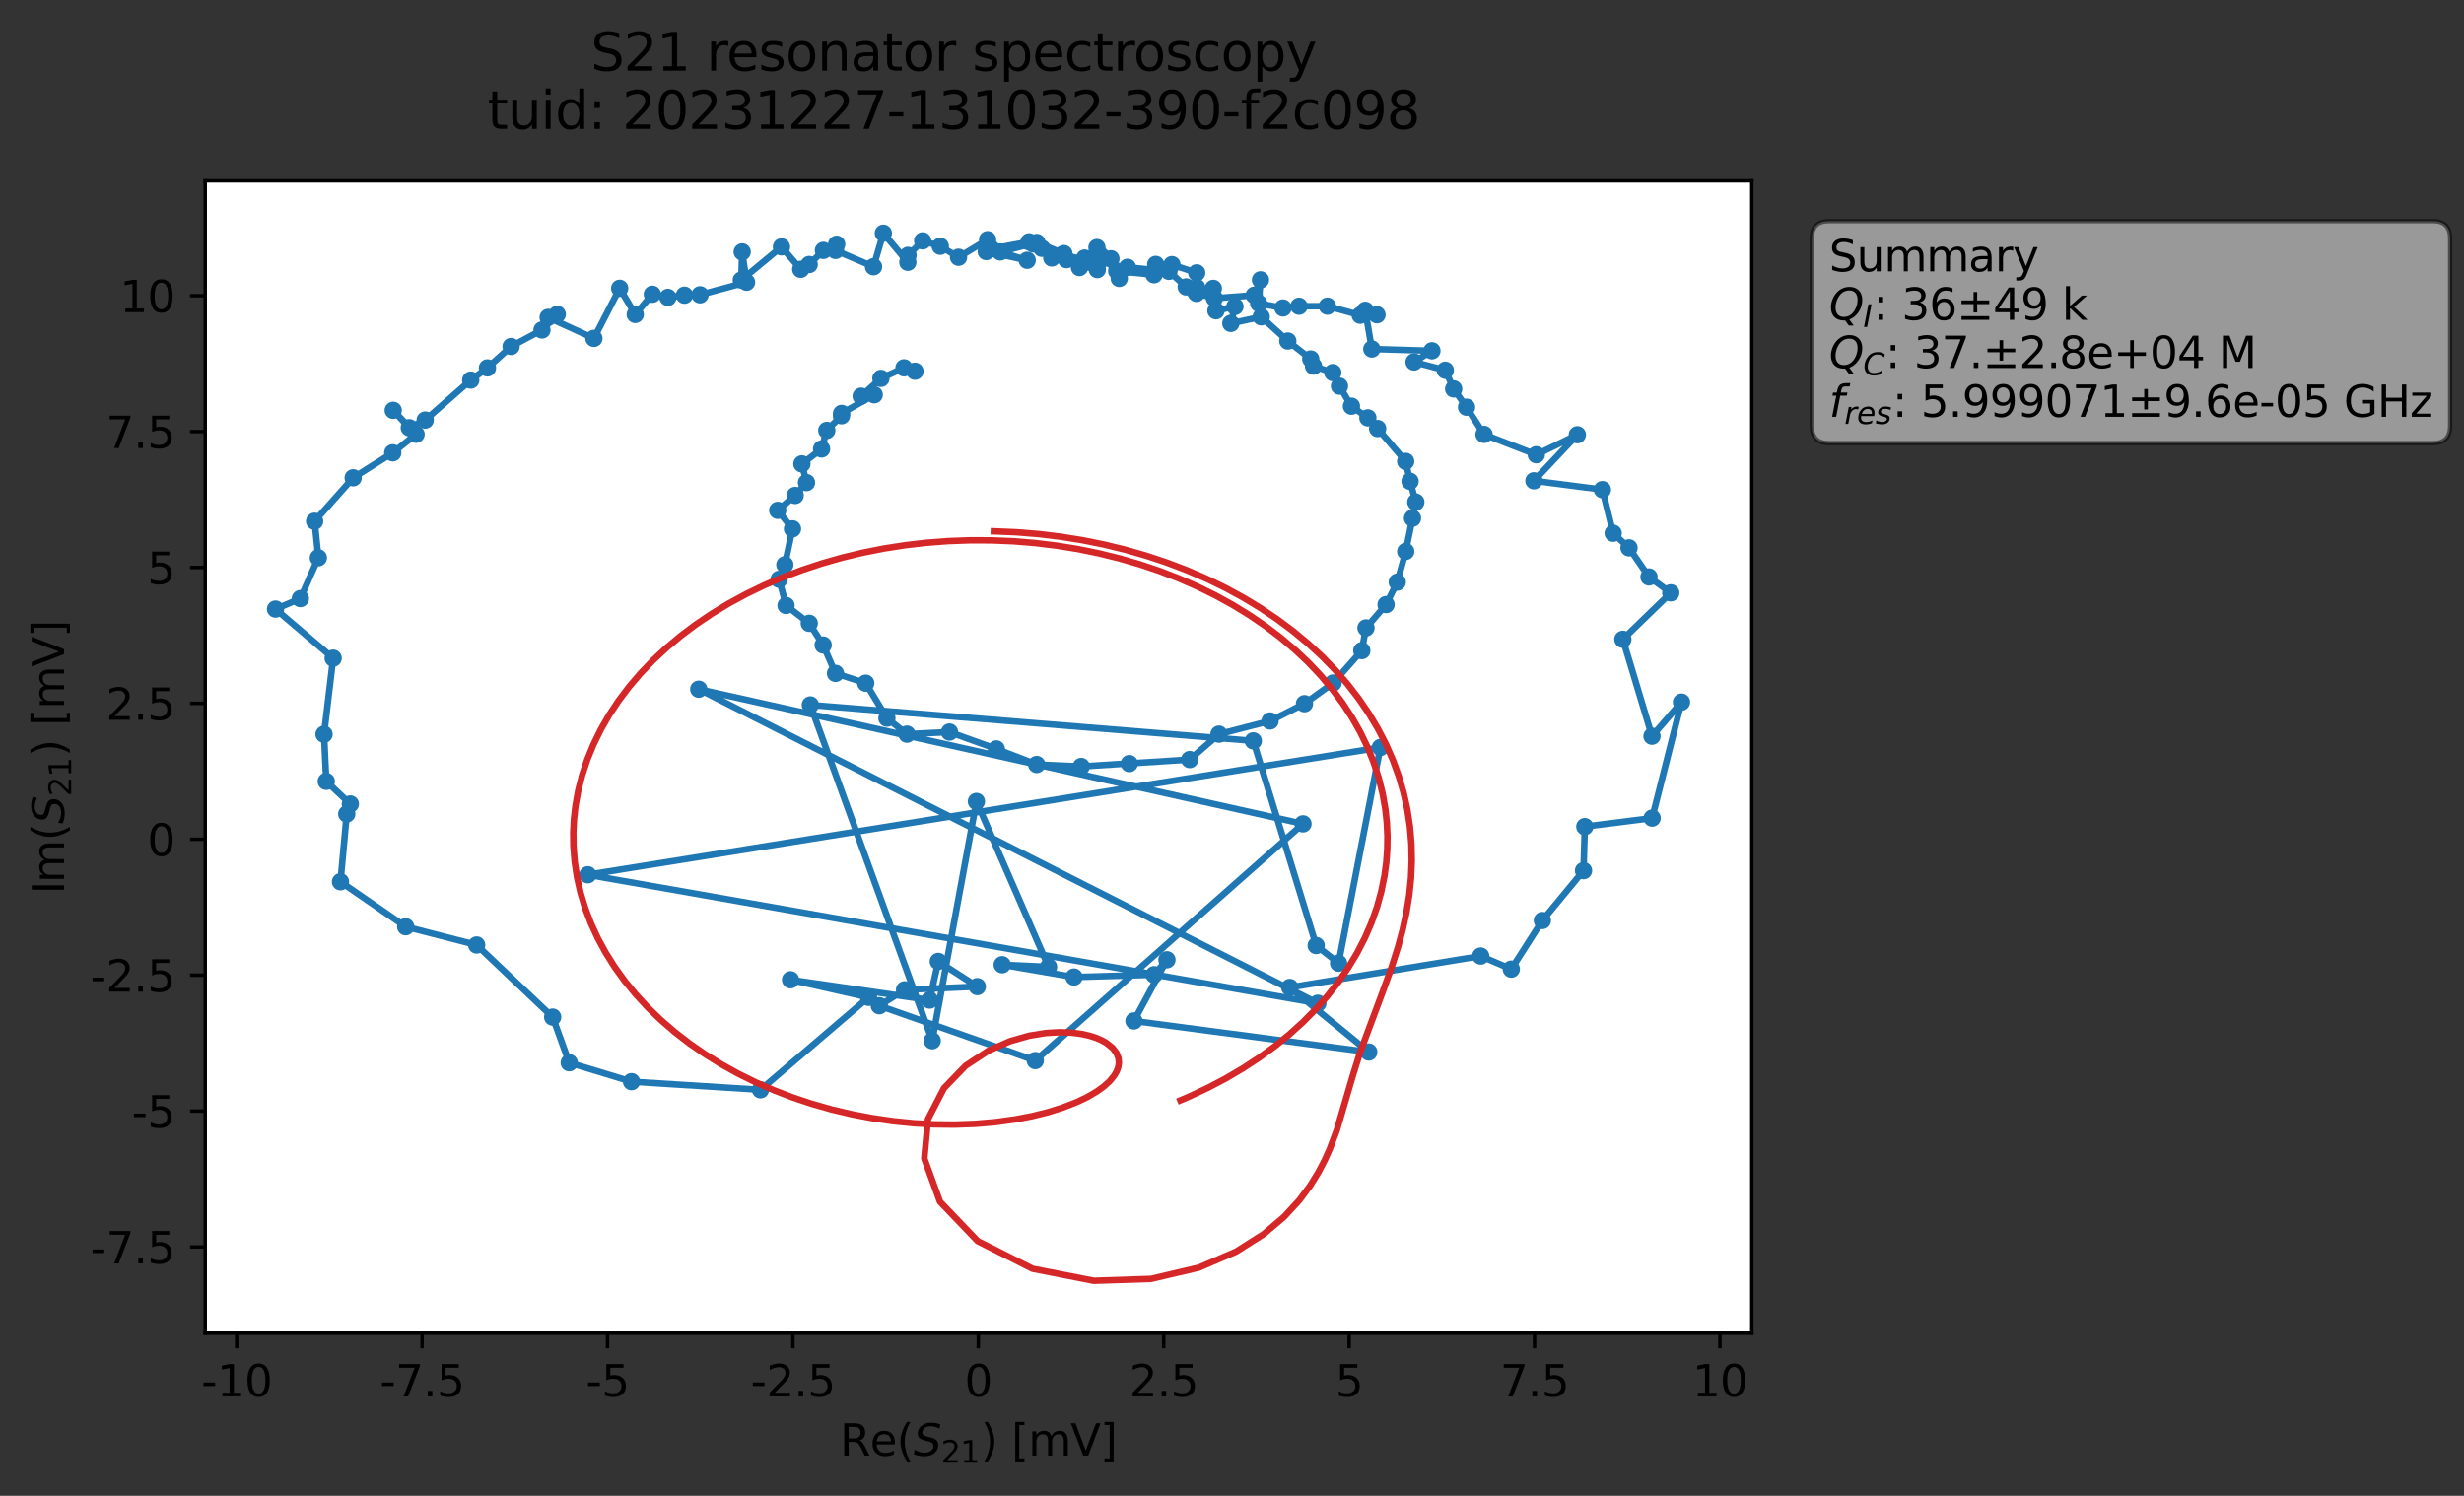 <?xml version="1.0" encoding="utf-8" standalone="no"?>
<!DOCTYPE svg PUBLIC "-//W3C//DTD SVG 1.1//EN"
  "http://www.w3.org/Graphics/SVG/1.1/DTD/svg11.dtd">
<svg xmlns:xlink="http://www.w3.org/1999/xlink" width="568.965pt" height="345.428pt" viewBox="0 0 568.965 345.428" xmlns="http://www.w3.org/2000/svg" version="1.1">
 <rect x="0" y="0" width="568.965" height="345.428" fill="#333333" stroke="none"/>
 <defs>
  <style type="text/css">*{stroke-linejoin: round; stroke-linecap: butt}</style>
 </defs>
 <g id="figure_1">
  <g id="patch_1">
   <path d="M 0 345.428 
L 568.965 345.428 
L 568.965 -0 
L 0 -0 
L 0 345.428 
z
" style="fill: none; opacity: 0"/>
  </g>
  <g id="axes_1">
   <g id="patch_2">
    <path d="M 47.389 307.872 
L 404.509 307.872 
L 404.509 41.76 
L 47.389 41.76 
z
" style="fill: #ffffff"/>
   </g>
   <g id="matplotlib.axis_1">
    <g id="xtick_1">
     <g id="line2d_1">
      <defs>
       <path id="m728f2ee116" d="M 0 0 
L 0 3.5 
" style="stroke: #000000; stroke-width: 0.8"/>
      </defs>
      <g>
       <use xlink:href="#m728f2ee116" x="54.656" y="307.872" style="stroke: #000000; stroke-width: 0.8"/>
      </g>
     </g>
     <g id="text_1">
      <!-- -10 -->
      <g transform="translate(46.49 322.47) scale(0.1 -0.1)">
       <defs>
        <path id="DejaVuSans-2d" d="M 313 2009 
L 1997 2009 
L 1997 1497 
L 313 1497 
L 313 2009 
z
" transform="scale(0.016)"/>
        <path id="DejaVuSans-31" d="M 794 531 
L 1825 531 
L 1825 4091 
L 703 3866 
L 703 4441 
L 1819 4666 
L 2450 4666 
L 2450 531 
L 3481 531 
L 3481 0 
L 794 0 
L 794 531 
z
" transform="scale(0.016)"/>
        <path id="DejaVuSans-30" d="M 2034 4250 
Q 1547 4250 1301 3770 
Q 1056 3291 1056 2328 
Q 1056 1369 1301 889 
Q 1547 409 2034 409 
Q 2525 409 2770 889 
Q 3016 1369 3016 2328 
Q 3016 3291 2770 3770 
Q 2525 4250 2034 4250 
z
M 2034 4750 
Q 2819 4750 3233 4129 
Q 3647 3509 3647 2328 
Q 3647 1150 3233 529 
Q 2819 -91 2034 -91 
Q 1250 -91 836 529 
Q 422 1150 422 2328 
Q 422 3509 836 4129 
Q 1250 4750 2034 4750 
z
" transform="scale(0.016)"/>
       </defs>
       <use xlink:href="#DejaVuSans-2d"/>
       <use xlink:href="#DejaVuSans-31" x="36.084"/>
       <use xlink:href="#DejaVuSans-30" x="99.707"/>
      </g>
     </g>
    </g>
    <g id="xtick_2">
     <g id="line2d_2">
      <g>
       <use xlink:href="#m728f2ee116" x="97.468" y="307.872" style="stroke: #000000; stroke-width: 0.8"/>
      </g>
     </g>
     <g id="text_2">
      <!-- -7.5 -->
      <g transform="translate(87.713 322.47) scale(0.1 -0.1)">
       <defs>
        <path id="DejaVuSans-37" d="M 525 4666 
L 3525 4666 
L 3525 4397 
L 1831 0 
L 1172 0 
L 2766 4134 
L 525 4134 
L 525 4666 
z
" transform="scale(0.016)"/>
        <path id="DejaVuSans-2e" d="M 684 794 
L 1344 794 
L 1344 0 
L 684 0 
L 684 794 
z
" transform="scale(0.016)"/>
        <path id="DejaVuSans-35" d="M 691 4666 
L 3169 4666 
L 3169 4134 
L 1269 4134 
L 1269 2991 
Q 1406 3038 1543 3061 
Q 1681 3084 1819 3084 
Q 2600 3084 3056 2656 
Q 3513 2228 3513 1497 
Q 3513 744 3044 326 
Q 2575 -91 1722 -91 
Q 1428 -91 1123 -41 
Q 819 9 494 109 
L 494 744 
Q 775 591 1075 516 
Q 1375 441 1709 441 
Q 2250 441 2565 725 
Q 2881 1009 2881 1497 
Q 2881 1984 2565 2268 
Q 2250 2553 1709 2553 
Q 1456 2553 1204 2497 
Q 953 2441 691 2322 
L 691 4666 
z
" transform="scale(0.016)"/>
       </defs>
       <use xlink:href="#DejaVuSans-2d"/>
       <use xlink:href="#DejaVuSans-37" x="36.084"/>
       <use xlink:href="#DejaVuSans-2e" x="99.707"/>
       <use xlink:href="#DejaVuSans-35" x="131.494"/>
      </g>
     </g>
    </g>
    <g id="xtick_3">
     <g id="line2d_3">
      <g>
       <use xlink:href="#m728f2ee116" x="140.28" y="307.872" style="stroke: #000000; stroke-width: 0.8"/>
      </g>
     </g>
     <g id="text_3">
      <!-- -5 -->
      <g transform="translate(135.295 322.47) scale(0.1 -0.1)">
       <use xlink:href="#DejaVuSans-2d"/>
       <use xlink:href="#DejaVuSans-35" x="36.084"/>
      </g>
     </g>
    </g>
    <g id="xtick_4">
     <g id="line2d_4">
      <g>
       <use xlink:href="#m728f2ee116" x="183.092" y="307.872" style="stroke: #000000; stroke-width: 0.8"/>
      </g>
     </g>
     <g id="text_4">
      <!-- -2.5 -->
      <g transform="translate(173.337 322.47) scale(0.1 -0.1)">
       <defs>
        <path id="DejaVuSans-32" d="M 1228 531 
L 3431 531 
L 3431 0 
L 469 0 
L 469 531 
Q 828 903 1448 1529 
Q 2069 2156 2228 2338 
Q 2531 2678 2651 2914 
Q 2772 3150 2772 3378 
Q 2772 3750 2511 3984 
Q 2250 4219 1831 4219 
Q 1534 4219 1204 4116 
Q 875 4013 500 3803 
L 500 4441 
Q 881 4594 1212 4672 
Q 1544 4750 1819 4750 
Q 2544 4750 2975 4387 
Q 3406 4025 3406 3419 
Q 3406 3131 3298 2873 
Q 3191 2616 2906 2266 
Q 2828 2175 2409 1742 
Q 1991 1309 1228 531 
z
" transform="scale(0.016)"/>
       </defs>
       <use xlink:href="#DejaVuSans-2d"/>
       <use xlink:href="#DejaVuSans-32" x="36.084"/>
       <use xlink:href="#DejaVuSans-2e" x="99.707"/>
       <use xlink:href="#DejaVuSans-35" x="131.494"/>
      </g>
     </g>
    </g>
    <g id="xtick_5">
     <g id="line2d_5">
      <g>
       <use xlink:href="#m728f2ee116" x="225.904" y="307.872" style="stroke: #000000; stroke-width: 0.8"/>
      </g>
     </g>
     <g id="text_5">
      <!-- 0 -->
      <g transform="translate(222.723 322.47) scale(0.1 -0.1)">
       <use xlink:href="#DejaVuSans-30"/>
      </g>
     </g>
    </g>
    <g id="xtick_6">
     <g id="line2d_6">
      <g>
       <use xlink:href="#m728f2ee116" x="268.716" y="307.872" style="stroke: #000000; stroke-width: 0.8"/>
      </g>
     </g>
     <g id="text_6">
      <!-- 2.5 -->
      <g transform="translate(260.765 322.47) scale(0.1 -0.1)">
       <use xlink:href="#DejaVuSans-32"/>
       <use xlink:href="#DejaVuSans-2e" x="63.623"/>
       <use xlink:href="#DejaVuSans-35" x="95.41"/>
      </g>
     </g>
    </g>
    <g id="xtick_7">
     <g id="line2d_7">
      <g>
       <use xlink:href="#m728f2ee116" x="311.528" y="307.872" style="stroke: #000000; stroke-width: 0.8"/>
      </g>
     </g>
     <g id="text_7">
      <!-- 5 -->
      <g transform="translate(308.347 322.47) scale(0.1 -0.1)">
       <use xlink:href="#DejaVuSans-35"/>
      </g>
     </g>
    </g>
    <g id="xtick_8">
     <g id="line2d_8">
      <g>
       <use xlink:href="#m728f2ee116" x="354.34" y="307.872" style="stroke: #000000; stroke-width: 0.8"/>
      </g>
     </g>
     <g id="text_8">
      <!-- 7.5 -->
      <g transform="translate(346.389 322.47) scale(0.1 -0.1)">
       <use xlink:href="#DejaVuSans-37"/>
       <use xlink:href="#DejaVuSans-2e" x="63.623"/>
       <use xlink:href="#DejaVuSans-35" x="95.41"/>
      </g>
     </g>
    </g>
    <g id="xtick_9">
     <g id="line2d_9">
      <g>
       <use xlink:href="#m728f2ee116" x="397.152" y="307.872" style="stroke: #000000; stroke-width: 0.8"/>
      </g>
     </g>
     <g id="text_9">
      <!-- 10 -->
      <g transform="translate(390.79 322.47) scale(0.1 -0.1)">
       <use xlink:href="#DejaVuSans-31"/>
       <use xlink:href="#DejaVuSans-30" x="63.623"/>
      </g>
     </g>
    </g>
    <g id="text_10">
     <!-- Re$(S_{21})$ [mV] -->
     <g transform="translate(193.949 336.149) scale(0.1 -0.1)">
      <defs>
       <path id="DejaVuSans-52" d="M 2841 2188 
Q 3044 2119 3236 1894 
Q 3428 1669 3622 1275 
L 4263 0 
L 3584 0 
L 2988 1197 
Q 2756 1666 2539 1819 
Q 2322 1972 1947 1972 
L 1259 1972 
L 1259 0 
L 628 0 
L 628 4666 
L 2053 4666 
Q 2853 4666 3247 4331 
Q 3641 3997 3641 3322 
Q 3641 2881 3436 2590 
Q 3231 2300 2841 2188 
z
M 1259 4147 
L 1259 2491 
L 2053 2491 
Q 2509 2491 2742 2702 
Q 2975 2913 2975 3322 
Q 2975 3731 2742 3939 
Q 2509 4147 2053 4147 
L 1259 4147 
z
" transform="scale(0.016)"/>
       <path id="DejaVuSans-65" d="M 3597 1894 
L 3597 1613 
L 953 1613 
Q 991 1019 1311 708 
Q 1631 397 2203 397 
Q 2534 397 2845 478 
Q 3156 559 3463 722 
L 3463 178 
Q 3153 47 2828 -22 
Q 2503 -91 2169 -91 
Q 1331 -91 842 396 
Q 353 884 353 1716 
Q 353 2575 817 3079 
Q 1281 3584 2069 3584 
Q 2775 3584 3186 3129 
Q 3597 2675 3597 1894 
z
M 3022 2063 
Q 3016 2534 2758 2815 
Q 2500 3097 2075 3097 
Q 1594 3097 1305 2825 
Q 1016 2553 972 2059 
L 3022 2063 
z
" transform="scale(0.016)"/>
       <path id="DejaVuSans-28" d="M 1984 4856 
Q 1566 4138 1362 3434 
Q 1159 2731 1159 2009 
Q 1159 1288 1364 580 
Q 1569 -128 1984 -844 
L 1484 -844 
Q 1016 -109 783 600 
Q 550 1309 550 2009 
Q 550 2706 781 3412 
Q 1013 4119 1484 4856 
L 1984 4856 
z
" transform="scale(0.016)"/>
       <path id="DejaVuSans-Oblique-53" d="M 3859 4513 
L 3738 3897 
Q 3422 4066 3111 4152 
Q 2800 4238 2509 4238 
Q 1944 4238 1609 3991 
Q 1275 3744 1275 3334 
Q 1275 3109 1398 2989 
Q 1522 2869 2034 2731 
L 2413 2638 
Q 3053 2472 3303 2217 
Q 3553 1963 3553 1503 
Q 3553 797 2998 353 
Q 2444 -91 1538 -91 
Q 1166 -91 791 -17 
Q 416 56 38 206 
L 166 856 
Q 513 641 861 531 
Q 1209 422 1556 422 
Q 2147 422 2503 684 
Q 2859 947 2859 1369 
Q 2859 1650 2717 1795 
Q 2575 1941 2106 2059 
L 1728 2156 
Q 1081 2325 845 2545 
Q 609 2766 609 3163 
Q 609 3859 1145 4304 
Q 1681 4750 2541 4750 
Q 2875 4750 3203 4690 
Q 3531 4631 3859 4513 
z
" transform="scale(0.016)"/>
       <path id="DejaVuSans-29" d="M 513 4856 
L 1013 4856 
Q 1481 4119 1714 3412 
Q 1947 2706 1947 2009 
Q 1947 1309 1714 600 
Q 1481 -109 1013 -844 
L 513 -844 
Q 928 -128 1133 580 
Q 1338 1288 1338 2009 
Q 1338 2731 1133 3434 
Q 928 4138 513 4856 
z
" transform="scale(0.016)"/>
       <path id="DejaVuSans-20" transform="scale(0.016)"/>
       <path id="DejaVuSans-5b" d="M 550 4863 
L 1875 4863 
L 1875 4416 
L 1125 4416 
L 1125 -397 
L 1875 -397 
L 1875 -844 
L 550 -844 
L 550 4863 
z
" transform="scale(0.016)"/>
       <path id="DejaVuSans-6d" d="M 3328 2828 
Q 3544 3216 3844 3400 
Q 4144 3584 4550 3584 
Q 5097 3584 5394 3201 
Q 5691 2819 5691 2113 
L 5691 0 
L 5113 0 
L 5113 2094 
Q 5113 2597 4934 2840 
Q 4756 3084 4391 3084 
Q 3944 3084 3684 2787 
Q 3425 2491 3425 1978 
L 3425 0 
L 2847 0 
L 2847 2094 
Q 2847 2600 2669 2842 
Q 2491 3084 2119 3084 
Q 1678 3084 1418 2786 
Q 1159 2488 1159 1978 
L 1159 0 
L 581 0 
L 581 3500 
L 1159 3500 
L 1159 2956 
Q 1356 3278 1631 3431 
Q 1906 3584 2284 3584 
Q 2666 3584 2933 3390 
Q 3200 3197 3328 2828 
z
" transform="scale(0.016)"/>
       <path id="DejaVuSans-56" d="M 1831 0 
L 50 4666 
L 709 4666 
L 2188 738 
L 3669 4666 
L 4325 4666 
L 2547 0 
L 1831 0 
z
" transform="scale(0.016)"/>
       <path id="DejaVuSans-5d" d="M 1947 4863 
L 1947 -844 
L 622 -844 
L 622 -397 
L 1369 -397 
L 1369 4416 
L 622 4416 
L 622 4863 
L 1947 4863 
z
" transform="scale(0.016)"/>
      </defs>
      <use xlink:href="#DejaVuSans-52" transform="translate(0 0.016)"/>
      <use xlink:href="#DejaVuSans-65" transform="translate(69.482 0.016)"/>
      <use xlink:href="#DejaVuSans-28" transform="translate(131.006 0.016)"/>
      <use xlink:href="#DejaVuSans-Oblique-53" transform="translate(170.02 0.016)"/>
      <use xlink:href="#DejaVuSans-32" transform="translate(233.496 -16.391) scale(0.7)"/>
      <use xlink:href="#DejaVuSans-31" transform="translate(278.032 -16.391) scale(0.7)"/>
      <use xlink:href="#DejaVuSans-29" transform="translate(325.303 0.016)"/>
      <use xlink:href="#DejaVuSans-20" transform="translate(364.316 0.016)"/>
      <use xlink:href="#DejaVuSans-5b" transform="translate(396.104 0.016)"/>
      <use xlink:href="#DejaVuSans-6d" transform="translate(435.117 0.016)"/>
      <use xlink:href="#DejaVuSans-56" transform="translate(532.529 0.016)"/>
      <use xlink:href="#DejaVuSans-5d" transform="translate(600.938 0.016)"/>
     </g>
    </g>
   </g>
   <g id="matplotlib.axis_2">
    <g id="ytick_1">
     <g id="line2d_10">
      <defs>
       <path id="mbc6bd2ce88" d="M 0 0 
L -3.5 0 
" style="stroke: #000000; stroke-width: 0.8"/>
      </defs>
      <g>
       <use xlink:href="#mbc6bd2ce88" x="47.389" y="287.958" style="stroke: #000000; stroke-width: 0.8"/>
      </g>
     </g>
     <g id="text_11">
      <!-- -7.5 -->
      <g transform="translate(20.878 291.758) scale(0.1 -0.1)">
       <use xlink:href="#DejaVuSans-2d"/>
       <use xlink:href="#DejaVuSans-37" x="36.084"/>
       <use xlink:href="#DejaVuSans-2e" x="99.707"/>
       <use xlink:href="#DejaVuSans-35" x="131.494"/>
      </g>
     </g>
    </g>
    <g id="ytick_2">
     <g id="line2d_11">
      <g>
       <use xlink:href="#mbc6bd2ce88" x="47.389" y="256.577" style="stroke: #000000; stroke-width: 0.8"/>
      </g>
     </g>
     <g id="text_12">
      <!-- -5 -->
      <g transform="translate(30.419 260.376) scale(0.1 -0.1)">
       <use xlink:href="#DejaVuSans-2d"/>
       <use xlink:href="#DejaVuSans-35" x="36.084"/>
      </g>
     </g>
    </g>
    <g id="ytick_3">
     <g id="line2d_12">
      <g>
       <use xlink:href="#mbc6bd2ce88" x="47.389" y="225.195" style="stroke: #000000; stroke-width: 0.8"/>
      </g>
     </g>
     <g id="text_13">
      <!-- -2.5 -->
      <g transform="translate(20.878 228.994) scale(0.1 -0.1)">
       <use xlink:href="#DejaVuSans-2d"/>
       <use xlink:href="#DejaVuSans-32" x="36.084"/>
       <use xlink:href="#DejaVuSans-2e" x="99.707"/>
       <use xlink:href="#DejaVuSans-35" x="131.494"/>
      </g>
     </g>
    </g>
    <g id="ytick_4">
     <g id="line2d_13">
      <g>
       <use xlink:href="#mbc6bd2ce88" x="47.389" y="193.813" style="stroke: #000000; stroke-width: 0.8"/>
      </g>
     </g>
     <g id="text_14">
      <!-- 0 -->
      <g transform="translate(34.027 197.612) scale(0.1 -0.1)">
       <use xlink:href="#DejaVuSans-30"/>
      </g>
     </g>
    </g>
    <g id="ytick_5">
     <g id="line2d_14">
      <g>
       <use xlink:href="#mbc6bd2ce88" x="47.389" y="162.432" style="stroke: #000000; stroke-width: 0.8"/>
      </g>
     </g>
     <g id="text_15">
      <!-- 2.5 -->
      <g transform="translate(24.486 166.231) scale(0.1 -0.1)">
       <use xlink:href="#DejaVuSans-32"/>
       <use xlink:href="#DejaVuSans-2e" x="63.623"/>
       <use xlink:href="#DejaVuSans-35" x="95.41"/>
      </g>
     </g>
    </g>
    <g id="ytick_6">
     <g id="line2d_15">
      <g>
       <use xlink:href="#mbc6bd2ce88" x="47.389" y="131.05" style="stroke: #000000; stroke-width: 0.8"/>
      </g>
     </g>
     <g id="text_16">
      <!-- 5 -->
      <g transform="translate(34.027 134.849) scale(0.1 -0.1)">
       <use xlink:href="#DejaVuSans-35"/>
      </g>
     </g>
    </g>
    <g id="ytick_7">
     <g id="line2d_16">
      <g>
       <use xlink:href="#mbc6bd2ce88" x="47.389" y="99.668" style="stroke: #000000; stroke-width: 0.8"/>
      </g>
     </g>
     <g id="text_17">
      <!-- 7.5 -->
      <g transform="translate(24.486 103.467) scale(0.1 -0.1)">
       <use xlink:href="#DejaVuSans-37"/>
       <use xlink:href="#DejaVuSans-2e" x="63.623"/>
       <use xlink:href="#DejaVuSans-35" x="95.41"/>
      </g>
     </g>
    </g>
    <g id="ytick_8">
     <g id="line2d_17">
      <g>
       <use xlink:href="#mbc6bd2ce88" x="47.389" y="68.286" style="stroke: #000000; stroke-width: 0.8"/>
      </g>
     </g>
     <g id="text_18">
      <!-- 10 -->
      <g transform="translate(27.664 72.086) scale(0.1 -0.1)">
       <use xlink:href="#DejaVuSans-31"/>
       <use xlink:href="#DejaVuSans-30" x="63.623"/>
      </g>
     </g>
    </g>
    <g id="text_19">
     <!-- Im$(S_{21})$ [mV] -->
     <g transform="translate(14.798 206.466) rotate(-90) scale(0.1 -0.1)">
      <defs>
       <path id="DejaVuSans-49" d="M 628 4666 
L 1259 4666 
L 1259 0 
L 628 0 
L 628 4666 
z
" transform="scale(0.016)"/>
      </defs>
      <use xlink:href="#DejaVuSans-49" transform="translate(0 0.016)"/>
      <use xlink:href="#DejaVuSans-6d" transform="translate(25.867 0.016)"/>
      <use xlink:href="#DejaVuSans-28" transform="translate(123.279 0.016)"/>
      <use xlink:href="#DejaVuSans-Oblique-53" transform="translate(162.293 0.016)"/>
      <use xlink:href="#DejaVuSans-32" transform="translate(225.77 -16.391) scale(0.7)"/>
      <use xlink:href="#DejaVuSans-31" transform="translate(270.306 -16.391) scale(0.7)"/>
      <use xlink:href="#DejaVuSans-29" transform="translate(317.576 0.016)"/>
      <use xlink:href="#DejaVuSans-20" transform="translate(356.59 0.016)"/>
      <use xlink:href="#DejaVuSans-5b" transform="translate(388.377 0.016)"/>
      <use xlink:href="#DejaVuSans-6d" transform="translate(427.391 0.016)"/>
      <use xlink:href="#DejaVuSans-56" transform="translate(524.803 0.016)"/>
      <use xlink:href="#DejaVuSans-5d" transform="translate(593.211 0.016)"/>
     </g>
    </g>
   </g>
   <g id="line2d_18">
    <path d="M 228.958 57.467 
L 237.615 55.85 
L 240.581 57.346 
L 242.872 59.571 
L 245.247 58.813 
L 250.875 60.072 
L 249.262 61.786 
L 250.442 59.6 
L 253.297 57.168 
L 254.187 59.044 
L 257.861 62.593 
L 266.475 63.45 
L 266.867 61.057 
L 270.614 61.112 
L 276.339 63.005 
L 276.29 67.754 
L 280.417 68.872 
L 289.614 68.178 
L 291.063 64.627 
L 290.643 70.055 
L 296.251 71.119 
L 299.952 70.72 
L 306.511 70.706 
L 314.086 72.796 
L 317.964 72.69 
L 315.26 71.655 
L 316.767 80.599 
L 330.648 81.009 
L 326.52 83.591 
L 333.738 85.507 
L 335.672 89.816 
L 338.644 94.042 
L 342.68 100.313 
L 354.752 105.01 
L 364.228 100.396 
L 354.202 111.029 
L 370.014 113.076 
L 372.501 123.142 
L 376.153 126.51 
L 380.77 133.234 
L 385.803 136.903 
L 374.736 147.634 
L 381.468 170.012 
L 388.276 162.142 
L 381.499 188.927 
L 365.951 190.897 
L 365.656 201.064 
L 356.148 212.58 
L 348.976 223.805 
L 341.909 220.783 
L 297.828 228.031 
L 316.059 242.946 
L 261.84 235.769 
L 269.461 221.642 
L 266.483 225.096 
L 247.997 225.631 
L 231.413 222.787 
L 242.121 223.287 
L 225.468 185.085 
L 215.26 240.332 
L 187.111 162.794 
L 289.397 171.089 
L 303.924 218.354 
L 309.093 222.434 
L 318.745 172.612 
L 135.746 202.013 
L 304.306 231.685 
L 161.35 159.162 
L 300.878 190.256 
L 239.058 244.925 
L 203.042 232.25 
L 208.877 228.578 
L 225.67 227.84 
L 216.664 222.025 
L 214.676 230.949 
L 182.548 226.261 
L 200.552 230.315 
L 175.611 251.667 
L 145.825 249.789 
L 131.441 245.421 
L 127.618 234.879 
L 110.069 218.228 
L 93.678 214.011 
L 78.62 203.627 
L 80.069 187.967 
L 80.9 185.671 
L 75.335 180.44 
L 74.823 169.568 
L 76.927 151.997 
L 63.622 140.655 
L 69.356 138.232 
L 73.508 128.804 
L 72.648 120.37 
L 81.555 110.336 
L 90.685 104.571 
L 96.077 100.283 
L 90.791 94.762 
L 94.509 98.778 
L 98.191 97.007 
L 108.7 87.774 
L 112.561 84.962 
L 118.018 80.017 
L 125.148 76.206 
L 128.682 72.588 
L 126.568 73.302 
L 137.138 78.142 
L 143.092 66.578 
L 146.688 72.62 
L 150.634 67.952 
L 154.224 68.682 
L 158.056 68.17 
L 161.649 68.074 
L 172.389 65.177 
L 171.379 58.178 
L 171.169 64.685 
L 180.454 57.012 
L 184.899 62.192 
L 186.853 61.083 
L 190.135 57.825 
L 193.198 56.401 
L 192.937 57.834 
L 201.707 61.598 
L 203.971 53.856 
L 209.63 60.568 
L 209.671 58.973 
L 213.049 55.62 
L 217.126 56.866 
L 221.337 59.409 
L 228.046 55.351 
L 227.73 58.09 
L 237.195 60.105 
L 230.973 58.173 
L 239.417 56 
L 245.675 58.572 
L 246.271 59.959 
L 249.47 61.292 
L 253.385 62.256 
L 256.53 59.754 
L 258.451 64.293 
L 260.354 61.728 
L 269.922 62.667 
L 273.91 66.257 
L 276.122 67.478 
L 280.166 66.597 
L 280.772 71.763 
L 285.164 70.78 
L 284.211 74.68 
L 291.237 73.167 
L 297.369 78.755 
L 302.666 82.908 
L 303.309 84.543 
L 307.758 86.043 
L 309.301 89.177 
L 312.063 93.805 
L 315.856 96.499 
L 318.114 98.959 
L 324.587 106.547 
L 325.602 111.149 
L 326.93 115.945 
L 324.598 127.344 
L 322.647 134.423 
L 320.063 139.616 
L 315.423 145.005 
L 314.453 150.255 
L 307.829 157.73 
L 301.218 162.506 
L 293.279 166.495 
L 281.473 169.541 
L 274.716 175.409 
L 249.668 177.005 
L 239.388 176.547 
L 230.065 172.947 
L 219.248 169.058 
L 209.433 169.539 
L 204.798 165.845 
L 199.909 157.769 
L 192.927 155.507 
L 190.077 148.953 
L 186.866 143.945 
L 181.507 139.821 
L 179.906 133.777 
L 181.235 130.419 
L 182.995 122.13 
L 179.585 117.858 
L 183.613 114.423 
L 186.23 111.446 
L 185.171 107.129 
L 189.715 103.683 
L 190.916 99.395 
L 194.313 96.016 
L 194.335 95.471 
L 201.868 91.166 
L 198.846 91.495 
L 203.411 87.383 
L 208.749 84.944 
L 211.274 85.73 
L 211.274 85.73 
" clip-path="url(#p189560440d)" style="fill: none; stroke: #1f77b4; stroke-width: 1.5; stroke-linecap: square"/>
    <defs>
     <path id="m8f185f084a" d="M 0 1.5 
C 0.398 1.5 0.779 1.342 1.061 1.061 
C 1.342 0.779 1.5 0.398 1.5 0 
C 1.5 -0.398 1.342 -0.779 1.061 -1.061 
C 0.779 -1.342 0.398 -1.5 0 -1.5 
C -0.398 -1.5 -0.779 -1.342 -1.061 -1.061 
C -1.342 -0.779 -1.5 -0.398 -1.5 0 
C -1.5 0.398 -1.342 0.779 -1.061 1.061 
C -0.779 1.342 -0.398 1.5 0 1.5 
z
" style="stroke: #1f77b4"/>
    </defs>
    <g clip-path="url(#p189560440d)">
     <use xlink:href="#m8f185f084a" x="228.958" y="57.467" style="fill: #1f77b4; stroke: #1f77b4"/>
     <use xlink:href="#m8f185f084a" x="237.615" y="55.85" style="fill: #1f77b4; stroke: #1f77b4"/>
     <use xlink:href="#m8f185f084a" x="238.593" y="56.337" style="fill: #1f77b4; stroke: #1f77b4"/>
     <use xlink:href="#m8f185f084a" x="240.581" y="57.346" style="fill: #1f77b4; stroke: #1f77b4"/>
     <use xlink:href="#m8f185f084a" x="242.872" y="59.571" style="fill: #1f77b4; stroke: #1f77b4"/>
     <use xlink:href="#m8f185f084a" x="245.247" y="58.813" style="fill: #1f77b4; stroke: #1f77b4"/>
     <use xlink:href="#m8f185f084a" x="250.875" y="60.072" style="fill: #1f77b4; stroke: #1f77b4"/>
     <use xlink:href="#m8f185f084a" x="249.262" y="61.786" style="fill: #1f77b4; stroke: #1f77b4"/>
     <use xlink:href="#m8f185f084a" x="250.442" y="59.6" style="fill: #1f77b4; stroke: #1f77b4"/>
     <use xlink:href="#m8f185f084a" x="253.297" y="57.168" style="fill: #1f77b4; stroke: #1f77b4"/>
     <use xlink:href="#m8f185f084a" x="254.187" y="59.044" style="fill: #1f77b4; stroke: #1f77b4"/>
     <use xlink:href="#m8f185f084a" x="257.861" y="62.593" style="fill: #1f77b4; stroke: #1f77b4"/>
     <use xlink:href="#m8f185f084a" x="266.475" y="63.45" style="fill: #1f77b4; stroke: #1f77b4"/>
     <use xlink:href="#m8f185f084a" x="266.867" y="61.057" style="fill: #1f77b4; stroke: #1f77b4"/>
     <use xlink:href="#m8f185f084a" x="270.614" y="61.112" style="fill: #1f77b4; stroke: #1f77b4"/>
     <use xlink:href="#m8f185f084a" x="276.339" y="63.005" style="fill: #1f77b4; stroke: #1f77b4"/>
     <use xlink:href="#m8f185f084a" x="276.347" y="66.365" style="fill: #1f77b4; stroke: #1f77b4"/>
     <use xlink:href="#m8f185f084a" x="276.29" y="67.754" style="fill: #1f77b4; stroke: #1f77b4"/>
     <use xlink:href="#m8f185f084a" x="280.417" y="68.872" style="fill: #1f77b4; stroke: #1f77b4"/>
     <use xlink:href="#m8f185f084a" x="289.614" y="68.178" style="fill: #1f77b4; stroke: #1f77b4"/>
     <use xlink:href="#m8f185f084a" x="291.063" y="64.627" style="fill: #1f77b4; stroke: #1f77b4"/>
     <use xlink:href="#m8f185f084a" x="290.643" y="70.055" style="fill: #1f77b4; stroke: #1f77b4"/>
     <use xlink:href="#m8f185f084a" x="296.251" y="71.119" style="fill: #1f77b4; stroke: #1f77b4"/>
     <use xlink:href="#m8f185f084a" x="299.952" y="70.72" style="fill: #1f77b4; stroke: #1f77b4"/>
     <use xlink:href="#m8f185f084a" x="306.511" y="70.706" style="fill: #1f77b4; stroke: #1f77b4"/>
     <use xlink:href="#m8f185f084a" x="314.086" y="72.796" style="fill: #1f77b4; stroke: #1f77b4"/>
     <use xlink:href="#m8f185f084a" x="317.964" y="72.69" style="fill: #1f77b4; stroke: #1f77b4"/>
     <use xlink:href="#m8f185f084a" x="315.26" y="71.655" style="fill: #1f77b4; stroke: #1f77b4"/>
     <use xlink:href="#m8f185f084a" x="316.767" y="80.599" style="fill: #1f77b4; stroke: #1f77b4"/>
     <use xlink:href="#m8f185f084a" x="330.648" y="81.009" style="fill: #1f77b4; stroke: #1f77b4"/>
     <use xlink:href="#m8f185f084a" x="326.52" y="83.591" style="fill: #1f77b4; stroke: #1f77b4"/>
     <use xlink:href="#m8f185f084a" x="333.738" y="85.507" style="fill: #1f77b4; stroke: #1f77b4"/>
     <use xlink:href="#m8f185f084a" x="335.672" y="89.816" style="fill: #1f77b4; stroke: #1f77b4"/>
     <use xlink:href="#m8f185f084a" x="338.644" y="94.042" style="fill: #1f77b4; stroke: #1f77b4"/>
     <use xlink:href="#m8f185f084a" x="342.68" y="100.313" style="fill: #1f77b4; stroke: #1f77b4"/>
     <use xlink:href="#m8f185f084a" x="354.752" y="105.01" style="fill: #1f77b4; stroke: #1f77b4"/>
     <use xlink:href="#m8f185f084a" x="364.228" y="100.396" style="fill: #1f77b4; stroke: #1f77b4"/>
     <use xlink:href="#m8f185f084a" x="354.202" y="111.029" style="fill: #1f77b4; stroke: #1f77b4"/>
     <use xlink:href="#m8f185f084a" x="370.014" y="113.076" style="fill: #1f77b4; stroke: #1f77b4"/>
     <use xlink:href="#m8f185f084a" x="372.501" y="123.142" style="fill: #1f77b4; stroke: #1f77b4"/>
     <use xlink:href="#m8f185f084a" x="376.153" y="126.51" style="fill: #1f77b4; stroke: #1f77b4"/>
     <use xlink:href="#m8f185f084a" x="380.77" y="133.234" style="fill: #1f77b4; stroke: #1f77b4"/>
     <use xlink:href="#m8f185f084a" x="385.803" y="136.903" style="fill: #1f77b4; stroke: #1f77b4"/>
     <use xlink:href="#m8f185f084a" x="374.736" y="147.634" style="fill: #1f77b4; stroke: #1f77b4"/>
     <use xlink:href="#m8f185f084a" x="381.468" y="170.012" style="fill: #1f77b4; stroke: #1f77b4"/>
     <use xlink:href="#m8f185f084a" x="388.276" y="162.142" style="fill: #1f77b4; stroke: #1f77b4"/>
     <use xlink:href="#m8f185f084a" x="381.499" y="188.927" style="fill: #1f77b4; stroke: #1f77b4"/>
     <use xlink:href="#m8f185f084a" x="365.951" y="190.897" style="fill: #1f77b4; stroke: #1f77b4"/>
     <use xlink:href="#m8f185f084a" x="365.656" y="201.064" style="fill: #1f77b4; stroke: #1f77b4"/>
     <use xlink:href="#m8f185f084a" x="356.148" y="212.58" style="fill: #1f77b4; stroke: #1f77b4"/>
     <use xlink:href="#m8f185f084a" x="348.976" y="223.805" style="fill: #1f77b4; stroke: #1f77b4"/>
     <use xlink:href="#m8f185f084a" x="341.909" y="220.783" style="fill: #1f77b4; stroke: #1f77b4"/>
     <use xlink:href="#m8f185f084a" x="297.828" y="228.031" style="fill: #1f77b4; stroke: #1f77b4"/>
     <use xlink:href="#m8f185f084a" x="316.059" y="242.946" style="fill: #1f77b4; stroke: #1f77b4"/>
     <use xlink:href="#m8f185f084a" x="261.84" y="235.769" style="fill: #1f77b4; stroke: #1f77b4"/>
     <use xlink:href="#m8f185f084a" x="269.461" y="221.642" style="fill: #1f77b4; stroke: #1f77b4"/>
     <use xlink:href="#m8f185f084a" x="266.483" y="225.096" style="fill: #1f77b4; stroke: #1f77b4"/>
     <use xlink:href="#m8f185f084a" x="247.997" y="225.631" style="fill: #1f77b4; stroke: #1f77b4"/>
     <use xlink:href="#m8f185f084a" x="231.413" y="222.787" style="fill: #1f77b4; stroke: #1f77b4"/>
     <use xlink:href="#m8f185f084a" x="242.121" y="223.287" style="fill: #1f77b4; stroke: #1f77b4"/>
     <use xlink:href="#m8f185f084a" x="225.468" y="185.085" style="fill: #1f77b4; stroke: #1f77b4"/>
     <use xlink:href="#m8f185f084a" x="215.26" y="240.332" style="fill: #1f77b4; stroke: #1f77b4"/>
     <use xlink:href="#m8f185f084a" x="187.111" y="162.794" style="fill: #1f77b4; stroke: #1f77b4"/>
     <use xlink:href="#m8f185f084a" x="289.397" y="171.089" style="fill: #1f77b4; stroke: #1f77b4"/>
     <use xlink:href="#m8f185f084a" x="303.924" y="218.354" style="fill: #1f77b4; stroke: #1f77b4"/>
     <use xlink:href="#m8f185f084a" x="309.093" y="222.434" style="fill: #1f77b4; stroke: #1f77b4"/>
     <use xlink:href="#m8f185f084a" x="318.745" y="172.612" style="fill: #1f77b4; stroke: #1f77b4"/>
     <use xlink:href="#m8f185f084a" x="135.746" y="202.013" style="fill: #1f77b4; stroke: #1f77b4"/>
     <use xlink:href="#m8f185f084a" x="304.306" y="231.685" style="fill: #1f77b4; stroke: #1f77b4"/>
     <use xlink:href="#m8f185f084a" x="161.35" y="159.162" style="fill: #1f77b4; stroke: #1f77b4"/>
     <use xlink:href="#m8f185f084a" x="300.878" y="190.256" style="fill: #1f77b4; stroke: #1f77b4"/>
     <use xlink:href="#m8f185f084a" x="239.058" y="244.925" style="fill: #1f77b4; stroke: #1f77b4"/>
     <use xlink:href="#m8f185f084a" x="203.042" y="232.25" style="fill: #1f77b4; stroke: #1f77b4"/>
     <use xlink:href="#m8f185f084a" x="208.877" y="228.578" style="fill: #1f77b4; stroke: #1f77b4"/>
     <use xlink:href="#m8f185f084a" x="225.67" y="227.84" style="fill: #1f77b4; stroke: #1f77b4"/>
     <use xlink:href="#m8f185f084a" x="216.664" y="222.025" style="fill: #1f77b4; stroke: #1f77b4"/>
     <use xlink:href="#m8f185f084a" x="214.676" y="230.949" style="fill: #1f77b4; stroke: #1f77b4"/>
     <use xlink:href="#m8f185f084a" x="182.548" y="226.261" style="fill: #1f77b4; stroke: #1f77b4"/>
     <use xlink:href="#m8f185f084a" x="200.552" y="230.315" style="fill: #1f77b4; stroke: #1f77b4"/>
     <use xlink:href="#m8f185f084a" x="175.611" y="251.667" style="fill: #1f77b4; stroke: #1f77b4"/>
     <use xlink:href="#m8f185f084a" x="145.825" y="249.789" style="fill: #1f77b4; stroke: #1f77b4"/>
     <use xlink:href="#m8f185f084a" x="131.441" y="245.421" style="fill: #1f77b4; stroke: #1f77b4"/>
     <use xlink:href="#m8f185f084a" x="127.618" y="234.879" style="fill: #1f77b4; stroke: #1f77b4"/>
     <use xlink:href="#m8f185f084a" x="110.069" y="218.228" style="fill: #1f77b4; stroke: #1f77b4"/>
     <use xlink:href="#m8f185f084a" x="93.678" y="214.011" style="fill: #1f77b4; stroke: #1f77b4"/>
     <use xlink:href="#m8f185f084a" x="78.62" y="203.627" style="fill: #1f77b4; stroke: #1f77b4"/>
     <use xlink:href="#m8f185f084a" x="80.069" y="187.967" style="fill: #1f77b4; stroke: #1f77b4"/>
     <use xlink:href="#m8f185f084a" x="80.9" y="185.671" style="fill: #1f77b4; stroke: #1f77b4"/>
     <use xlink:href="#m8f185f084a" x="75.335" y="180.44" style="fill: #1f77b4; stroke: #1f77b4"/>
     <use xlink:href="#m8f185f084a" x="74.823" y="169.568" style="fill: #1f77b4; stroke: #1f77b4"/>
     <use xlink:href="#m8f185f084a" x="76.927" y="151.997" style="fill: #1f77b4; stroke: #1f77b4"/>
     <use xlink:href="#m8f185f084a" x="63.622" y="140.655" style="fill: #1f77b4; stroke: #1f77b4"/>
     <use xlink:href="#m8f185f084a" x="69.356" y="138.232" style="fill: #1f77b4; stroke: #1f77b4"/>
     <use xlink:href="#m8f185f084a" x="73.508" y="128.804" style="fill: #1f77b4; stroke: #1f77b4"/>
     <use xlink:href="#m8f185f084a" x="72.648" y="120.37" style="fill: #1f77b4; stroke: #1f77b4"/>
     <use xlink:href="#m8f185f084a" x="81.555" y="110.336" style="fill: #1f77b4; stroke: #1f77b4"/>
     <use xlink:href="#m8f185f084a" x="90.685" y="104.571" style="fill: #1f77b4; stroke: #1f77b4"/>
     <use xlink:href="#m8f185f084a" x="96.077" y="100.283" style="fill: #1f77b4; stroke: #1f77b4"/>
     <use xlink:href="#m8f185f084a" x="90.791" y="94.762" style="fill: #1f77b4; stroke: #1f77b4"/>
     <use xlink:href="#m8f185f084a" x="94.509" y="98.778" style="fill: #1f77b4; stroke: #1f77b4"/>
     <use xlink:href="#m8f185f084a" x="98.191" y="97.007" style="fill: #1f77b4; stroke: #1f77b4"/>
     <use xlink:href="#m8f185f084a" x="108.7" y="87.774" style="fill: #1f77b4; stroke: #1f77b4"/>
     <use xlink:href="#m8f185f084a" x="112.561" y="84.962" style="fill: #1f77b4; stroke: #1f77b4"/>
     <use xlink:href="#m8f185f084a" x="118.018" y="80.017" style="fill: #1f77b4; stroke: #1f77b4"/>
     <use xlink:href="#m8f185f084a" x="125.148" y="76.206" style="fill: #1f77b4; stroke: #1f77b4"/>
     <use xlink:href="#m8f185f084a" x="128.682" y="72.588" style="fill: #1f77b4; stroke: #1f77b4"/>
     <use xlink:href="#m8f185f084a" x="126.568" y="73.302" style="fill: #1f77b4; stroke: #1f77b4"/>
     <use xlink:href="#m8f185f084a" x="137.138" y="78.142" style="fill: #1f77b4; stroke: #1f77b4"/>
     <use xlink:href="#m8f185f084a" x="143.092" y="66.578" style="fill: #1f77b4; stroke: #1f77b4"/>
     <use xlink:href="#m8f185f084a" x="146.688" y="72.62" style="fill: #1f77b4; stroke: #1f77b4"/>
     <use xlink:href="#m8f185f084a" x="150.634" y="67.952" style="fill: #1f77b4; stroke: #1f77b4"/>
     <use xlink:href="#m8f185f084a" x="154.224" y="68.682" style="fill: #1f77b4; stroke: #1f77b4"/>
     <use xlink:href="#m8f185f084a" x="158.056" y="68.17" style="fill: #1f77b4; stroke: #1f77b4"/>
     <use xlink:href="#m8f185f084a" x="161.649" y="68.074" style="fill: #1f77b4; stroke: #1f77b4"/>
     <use xlink:href="#m8f185f084a" x="172.389" y="65.177" style="fill: #1f77b4; stroke: #1f77b4"/>
     <use xlink:href="#m8f185f084a" x="171.379" y="58.178" style="fill: #1f77b4; stroke: #1f77b4"/>
     <use xlink:href="#m8f185f084a" x="171.169" y="64.685" style="fill: #1f77b4; stroke: #1f77b4"/>
     <use xlink:href="#m8f185f084a" x="180.454" y="57.012" style="fill: #1f77b4; stroke: #1f77b4"/>
     <use xlink:href="#m8f185f084a" x="184.899" y="62.192" style="fill: #1f77b4; stroke: #1f77b4"/>
     <use xlink:href="#m8f185f084a" x="186.853" y="61.083" style="fill: #1f77b4; stroke: #1f77b4"/>
     <use xlink:href="#m8f185f084a" x="190.135" y="57.825" style="fill: #1f77b4; stroke: #1f77b4"/>
     <use xlink:href="#m8f185f084a" x="193.198" y="56.401" style="fill: #1f77b4; stroke: #1f77b4"/>
     <use xlink:href="#m8f185f084a" x="192.937" y="57.834" style="fill: #1f77b4; stroke: #1f77b4"/>
     <use xlink:href="#m8f185f084a" x="201.707" y="61.598" style="fill: #1f77b4; stroke: #1f77b4"/>
     <use xlink:href="#m8f185f084a" x="203.971" y="53.856" style="fill: #1f77b4; stroke: #1f77b4"/>
     <use xlink:href="#m8f185f084a" x="209.63" y="60.568" style="fill: #1f77b4; stroke: #1f77b4"/>
     <use xlink:href="#m8f185f084a" x="209.671" y="58.973" style="fill: #1f77b4; stroke: #1f77b4"/>
     <use xlink:href="#m8f185f084a" x="213.049" y="55.62" style="fill: #1f77b4; stroke: #1f77b4"/>
     <use xlink:href="#m8f185f084a" x="217.126" y="56.866" style="fill: #1f77b4; stroke: #1f77b4"/>
     <use xlink:href="#m8f185f084a" x="221.337" y="59.409" style="fill: #1f77b4; stroke: #1f77b4"/>
     <use xlink:href="#m8f185f084a" x="228.046" y="55.351" style="fill: #1f77b4; stroke: #1f77b4"/>
     <use xlink:href="#m8f185f084a" x="227.73" y="58.09" style="fill: #1f77b4; stroke: #1f77b4"/>
     <use xlink:href="#m8f185f084a" x="237.195" y="60.105" style="fill: #1f77b4; stroke: #1f77b4"/>
     <use xlink:href="#m8f185f084a" x="230.973" y="58.173" style="fill: #1f77b4; stroke: #1f77b4"/>
     <use xlink:href="#m8f185f084a" x="239.417" y="56" style="fill: #1f77b4; stroke: #1f77b4"/>
     <use xlink:href="#m8f185f084a" x="245.675" y="58.572" style="fill: #1f77b4; stroke: #1f77b4"/>
     <use xlink:href="#m8f185f084a" x="246.271" y="59.959" style="fill: #1f77b4; stroke: #1f77b4"/>
     <use xlink:href="#m8f185f084a" x="249.47" y="61.292" style="fill: #1f77b4; stroke: #1f77b4"/>
     <use xlink:href="#m8f185f084a" x="253.385" y="62.256" style="fill: #1f77b4; stroke: #1f77b4"/>
     <use xlink:href="#m8f185f084a" x="256.53" y="59.754" style="fill: #1f77b4; stroke: #1f77b4"/>
     <use xlink:href="#m8f185f084a" x="258.451" y="64.293" style="fill: #1f77b4; stroke: #1f77b4"/>
     <use xlink:href="#m8f185f084a" x="260.354" y="61.728" style="fill: #1f77b4; stroke: #1f77b4"/>
     <use xlink:href="#m8f185f084a" x="269.922" y="62.667" style="fill: #1f77b4; stroke: #1f77b4"/>
     <use xlink:href="#m8f185f084a" x="273.91" y="66.257" style="fill: #1f77b4; stroke: #1f77b4"/>
     <use xlink:href="#m8f185f084a" x="276.122" y="67.478" style="fill: #1f77b4; stroke: #1f77b4"/>
     <use xlink:href="#m8f185f084a" x="280.166" y="66.597" style="fill: #1f77b4; stroke: #1f77b4"/>
     <use xlink:href="#m8f185f084a" x="280.772" y="71.763" style="fill: #1f77b4; stroke: #1f77b4"/>
     <use xlink:href="#m8f185f084a" x="285.164" y="70.78" style="fill: #1f77b4; stroke: #1f77b4"/>
     <use xlink:href="#m8f185f084a" x="284.211" y="74.68" style="fill: #1f77b4; stroke: #1f77b4"/>
     <use xlink:href="#m8f185f084a" x="291.237" y="73.167" style="fill: #1f77b4; stroke: #1f77b4"/>
     <use xlink:href="#m8f185f084a" x="297.369" y="78.755" style="fill: #1f77b4; stroke: #1f77b4"/>
     <use xlink:href="#m8f185f084a" x="302.666" y="82.908" style="fill: #1f77b4; stroke: #1f77b4"/>
     <use xlink:href="#m8f185f084a" x="303.309" y="84.543" style="fill: #1f77b4; stroke: #1f77b4"/>
     <use xlink:href="#m8f185f084a" x="307.758" y="86.043" style="fill: #1f77b4; stroke: #1f77b4"/>
     <use xlink:href="#m8f185f084a" x="309.301" y="89.177" style="fill: #1f77b4; stroke: #1f77b4"/>
     <use xlink:href="#m8f185f084a" x="312.063" y="93.805" style="fill: #1f77b4; stroke: #1f77b4"/>
     <use xlink:href="#m8f185f084a" x="315.856" y="96.499" style="fill: #1f77b4; stroke: #1f77b4"/>
     <use xlink:href="#m8f185f084a" x="318.114" y="98.959" style="fill: #1f77b4; stroke: #1f77b4"/>
     <use xlink:href="#m8f185f084a" x="324.587" y="106.547" style="fill: #1f77b4; stroke: #1f77b4"/>
     <use xlink:href="#m8f185f084a" x="325.602" y="111.149" style="fill: #1f77b4; stroke: #1f77b4"/>
     <use xlink:href="#m8f185f084a" x="326.93" y="115.945" style="fill: #1f77b4; stroke: #1f77b4"/>
     <use xlink:href="#m8f185f084a" x="326.161" y="119.678" style="fill: #1f77b4; stroke: #1f77b4"/>
     <use xlink:href="#m8f185f084a" x="324.598" y="127.344" style="fill: #1f77b4; stroke: #1f77b4"/>
     <use xlink:href="#m8f185f084a" x="322.647" y="134.423" style="fill: #1f77b4; stroke: #1f77b4"/>
     <use xlink:href="#m8f185f084a" x="320.063" y="139.616" style="fill: #1f77b4; stroke: #1f77b4"/>
     <use xlink:href="#m8f185f084a" x="315.423" y="145.005" style="fill: #1f77b4; stroke: #1f77b4"/>
     <use xlink:href="#m8f185f084a" x="314.453" y="150.255" style="fill: #1f77b4; stroke: #1f77b4"/>
     <use xlink:href="#m8f185f084a" x="307.829" y="157.73" style="fill: #1f77b4; stroke: #1f77b4"/>
     <use xlink:href="#m8f185f084a" x="301.218" y="162.506" style="fill: #1f77b4; stroke: #1f77b4"/>
     <use xlink:href="#m8f185f084a" x="293.279" y="166.495" style="fill: #1f77b4; stroke: #1f77b4"/>
     <use xlink:href="#m8f185f084a" x="281.473" y="169.541" style="fill: #1f77b4; stroke: #1f77b4"/>
     <use xlink:href="#m8f185f084a" x="274.716" y="175.409" style="fill: #1f77b4; stroke: #1f77b4"/>
     <use xlink:href="#m8f185f084a" x="260.77" y="176.335" style="fill: #1f77b4; stroke: #1f77b4"/>
     <use xlink:href="#m8f185f084a" x="249.668" y="177.005" style="fill: #1f77b4; stroke: #1f77b4"/>
     <use xlink:href="#m8f185f084a" x="239.388" y="176.547" style="fill: #1f77b4; stroke: #1f77b4"/>
     <use xlink:href="#m8f185f084a" x="230.065" y="172.947" style="fill: #1f77b4; stroke: #1f77b4"/>
     <use xlink:href="#m8f185f084a" x="219.248" y="169.058" style="fill: #1f77b4; stroke: #1f77b4"/>
     <use xlink:href="#m8f185f084a" x="209.433" y="169.539" style="fill: #1f77b4; stroke: #1f77b4"/>
     <use xlink:href="#m8f185f084a" x="204.798" y="165.845" style="fill: #1f77b4; stroke: #1f77b4"/>
     <use xlink:href="#m8f185f084a" x="199.909" y="157.769" style="fill: #1f77b4; stroke: #1f77b4"/>
     <use xlink:href="#m8f185f084a" x="192.927" y="155.507" style="fill: #1f77b4; stroke: #1f77b4"/>
     <use xlink:href="#m8f185f084a" x="190.077" y="148.953" style="fill: #1f77b4; stroke: #1f77b4"/>
     <use xlink:href="#m8f185f084a" x="186.866" y="143.945" style="fill: #1f77b4; stroke: #1f77b4"/>
     <use xlink:href="#m8f185f084a" x="181.507" y="139.821" style="fill: #1f77b4; stroke: #1f77b4"/>
     <use xlink:href="#m8f185f084a" x="179.906" y="133.777" style="fill: #1f77b4; stroke: #1f77b4"/>
     <use xlink:href="#m8f185f084a" x="181.235" y="130.419" style="fill: #1f77b4; stroke: #1f77b4"/>
     <use xlink:href="#m8f185f084a" x="182.995" y="122.13" style="fill: #1f77b4; stroke: #1f77b4"/>
     <use xlink:href="#m8f185f084a" x="179.585" y="117.858" style="fill: #1f77b4; stroke: #1f77b4"/>
     <use xlink:href="#m8f185f084a" x="183.613" y="114.423" style="fill: #1f77b4; stroke: #1f77b4"/>
     <use xlink:href="#m8f185f084a" x="186.23" y="111.446" style="fill: #1f77b4; stroke: #1f77b4"/>
     <use xlink:href="#m8f185f084a" x="185.171" y="107.129" style="fill: #1f77b4; stroke: #1f77b4"/>
     <use xlink:href="#m8f185f084a" x="189.715" y="103.683" style="fill: #1f77b4; stroke: #1f77b4"/>
     <use xlink:href="#m8f185f084a" x="190.916" y="99.395" style="fill: #1f77b4; stroke: #1f77b4"/>
     <use xlink:href="#m8f185f084a" x="194.313" y="96.016" style="fill: #1f77b4; stroke: #1f77b4"/>
     <use xlink:href="#m8f185f084a" x="194.335" y="95.471" style="fill: #1f77b4; stroke: #1f77b4"/>
     <use xlink:href="#m8f185f084a" x="201.868" y="91.166" style="fill: #1f77b4; stroke: #1f77b4"/>
     <use xlink:href="#m8f185f084a" x="198.846" y="91.495" style="fill: #1f77b4; stroke: #1f77b4"/>
     <use xlink:href="#m8f185f084a" x="203.411" y="87.383" style="fill: #1f77b4; stroke: #1f77b4"/>
     <use xlink:href="#m8f185f084a" x="208.749" y="84.944" style="fill: #1f77b4; stroke: #1f77b4"/>
     <use xlink:href="#m8f185f084a" x="211.274" y="85.73" style="fill: #1f77b4; stroke: #1f77b4"/>
    </g>
   </g>
   <g id="line2d_19">
    <path d="M 229.496 122.695 
L 234.664 122.91 
L 239.81 123.325 
L 244.922 123.94 
L 249.984 124.752 
L 254.983 125.76 
L 259.905 126.961 
L 264.735 128.351 
L 269.462 129.927 
L 274.072 131.685 
L 278.551 133.619 
L 282.888 135.725 
L 287.071 137.997 
L 291.089 140.429 
L 294.93 143.014 
L 298.585 145.745 
L 302.042 148.615 
L 305.294 151.617 
L 308.332 154.742 
L 311.148 157.982 
L 313.734 161.329 
L 316.084 164.775 
L 318.193 168.31 
L 320.056 171.925 
L 321.669 175.613 
L 323.028 179.363 
L 324.132 183.168 
L 324.98 187.019 
L 325.57 190.908 
L 325.906 194.827 
L 325.988 198.77 
L 325.822 202.732 
L 325.412 206.709 
L 324.765 210.698 
L 323.893 214.703 
L 322.808 218.731 
L 321.295 223.479 
L 319.284 229.03 
L 314.045 243.08 
L 312.48 248.06 
L 308.676 261.022 
L 307.043 265.364 
L 305.913 267.88 
L 304.46 270.672 
L 302.551 273.774 
L 299.998 277.208 
L 296.54 280.967 
L 291.826 284.977 
L 285.413 289.041 
L 276.835 292.739 
L 265.796 295.335 
L 252.559 295.776 
L 238.427 293 
L 225.766 286.617 
L 217.052 277.508 
L 213.432 267.531 
L 214.273 258.471 
L 217.978 251.282 
L 222.995 246.099 
L 228.271 242.623 
L 233.241 240.441 
L 237.663 239.183 
L 241.48 238.562 
L 244.716 238.374 
L 247.433 238.475 
L 249.697 238.769 
L 251.575 239.188 
L 253.124 239.688 
L 254.395 240.238 
L 255.43 240.817 
L 256.922 242.009 
L 257.817 243.195 
L 258.263 244.344 
L 258.366 245.443 
L 258.201 246.486 
L 257.822 247.475 
L 257.272 248.409 
L 256.188 249.715 
L 254.862 250.913 
L 253.346 252.013 
L 251.094 253.339 
L 248.636 254.517 
L 245.343 255.797 
L 241.859 256.879 
L 238.231 257.775 
L 234.492 258.493 
L 229.893 259.131 
L 225.207 259.532 
L 220.464 259.705 
L 215.689 259.653 
L 210.906 259.384 
L 206.134 258.902 
L 201.393 258.21 
L 196.701 257.315 
L 192.075 256.221 
L 187.53 254.932 
L 183.082 253.454 
L 178.745 251.793 
L 174.534 249.954 
L 170.462 247.945 
L 166.542 245.77 
L 162.785 243.438 
L 159.204 240.956 
L 155.809 238.332 
L 152.611 235.573 
L 149.619 232.688 
L 146.843 229.685 
L 144.29 226.575 
L 141.969 223.365 
L 139.886 220.065 
L 138.047 216.686 
L 136.458 213.237 
L 135.124 209.728 
L 134.049 206.169 
L 133.236 202.572 
L 132.688 198.945 
L 132.405 195.301 
L 132.374 192.258 
L 132.529 189.215 
L 132.868 186.18 
L 133.52 182.555 
L 134.436 178.96 
L 135.613 175.405 
L 137.049 171.899 
L 138.74 168.454 
L 140.68 165.079 
L 142.864 161.784 
L 145.286 158.579 
L 147.939 155.471 
L 150.816 152.472 
L 153.908 149.589 
L 157.207 146.83 
L 160.703 144.204 
L 164.386 141.717 
L 168.246 139.378 
L 172.271 137.193 
L 176.451 135.168 
L 180.773 133.309 
L 185.226 131.622 
L 189.795 130.111 
L 194.469 128.78 
L 199.234 127.634 
L 204.077 126.676 
L 208.983 125.909 
L 213.939 125.334 
L 218.93 124.954 
L 223.943 124.77 
L 228.962 124.782 
L 233.974 124.99 
L 238.965 125.394 
L 243.92 125.992 
L 248.825 126.784 
L 253.666 127.766 
L 258.429 128.936 
L 263.1 130.291 
L 267.668 131.826 
L 272.117 133.538 
L 276.436 135.422 
L 280.612 137.472 
L 284.634 139.682 
L 288.49 142.047 
L 292.168 144.559 
L 295.659 147.212 
L 298.952 149.997 
L 302.039 152.908 
L 304.909 155.935 
L 307.556 159.07 
L 309.971 162.305 
L 312.148 165.629 
L 314.08 169.034 
L 315.761 172.51 
L 317.188 176.047 
L 318.356 179.635 
L 319.261 183.264 
L 319.901 186.923 
L 320.231 189.988 
L 320.375 193.061 
L 320.332 196.136 
L 320.103 199.206 
L 319.688 202.266 
L 318.946 205.916 
L 317.94 209.532 
L 316.672 213.104 
L 315.147 216.622 
L 313.367 220.075 
L 311.339 223.453 
L 309.069 226.748 
L 306.562 229.95 
L 303.825 233.05 
L 300.867 236.038 
L 297.696 238.907 
L 294.321 241.648 
L 290.751 244.253 
L 286.996 246.715 
L 283.068 249.027 
L 278.978 251.183 
L 274.736 253.176 
L 272.562 254.11 
L 272.562 254.11 
" clip-path="url(#p189560440d)" style="fill: none; stroke: #d62728; stroke-width: 1.5; stroke-linecap: square"/>
   </g>
   <g id="patch_3">
    <path d="M 47.389 307.872 
L 47.389 41.76 
" style="fill: none; stroke: #000000; stroke-width: 0.8; stroke-linejoin: miter; stroke-linecap: square"/>
   </g>
   <g id="patch_4">
    <path d="M 404.509 307.872 
L 404.509 41.76 
" style="fill: none; stroke: #000000; stroke-width: 0.8; stroke-linejoin: miter; stroke-linecap: square"/>
   </g>
   <g id="patch_5">
    <path d="M 47.389 307.872 
L 404.509 307.872 
" style="fill: none; stroke: #000000; stroke-width: 0.8; stroke-linejoin: miter; stroke-linecap: square"/>
   </g>
   <g id="patch_6">
    <path d="M 47.389 41.76 
L 404.509 41.76 
" style="fill: none; stroke: #000000; stroke-width: 0.8; stroke-linejoin: miter; stroke-linecap: square"/>
   </g>
   <g id="text_20">
    <g id="patch_7">
     <path d="M 422.365 102.337 
L 561.765 102.337 
Q 565.765 102.337 565.765 98.337 
L 565.765 55.066 
Q 565.765 51.066 561.765 51.066 
L 422.365 51.066 
Q 418.365 51.066 418.365 55.066 
L 418.365 98.337 
Q 418.365 102.337 422.365 102.337 
z
" style="fill: #ffffff; opacity: 0.5; stroke: #000000; stroke-linejoin: miter"/>
    </g>
    <!-- Summary -->
    <g transform="translate(422.365 62.664) scale(0.1 -0.1)">
     <defs>
      <path id="DejaVuSans-53" d="M 3425 4513 
L 3425 3897 
Q 3066 4069 2747 4153 
Q 2428 4238 2131 4238 
Q 1616 4238 1336 4038 
Q 1056 3838 1056 3469 
Q 1056 3159 1242 3001 
Q 1428 2844 1947 2747 
L 2328 2669 
Q 3034 2534 3370 2195 
Q 3706 1856 3706 1288 
Q 3706 609 3251 259 
Q 2797 -91 1919 -91 
Q 1588 -91 1214 -16 
Q 841 59 441 206 
L 441 856 
Q 825 641 1194 531 
Q 1563 422 1919 422 
Q 2459 422 2753 634 
Q 3047 847 3047 1241 
Q 3047 1584 2836 1778 
Q 2625 1972 2144 2069 
L 1759 2144 
Q 1053 2284 737 2584 
Q 422 2884 422 3419 
Q 422 4038 858 4394 
Q 1294 4750 2059 4750 
Q 2388 4750 2728 4690 
Q 3069 4631 3425 4513 
z
" transform="scale(0.016)"/>
      <path id="DejaVuSans-75" d="M 544 1381 
L 544 3500 
L 1119 3500 
L 1119 1403 
Q 1119 906 1312 657 
Q 1506 409 1894 409 
Q 2359 409 2629 706 
Q 2900 1003 2900 1516 
L 2900 3500 
L 3475 3500 
L 3475 0 
L 2900 0 
L 2900 538 
Q 2691 219 2414 64 
Q 2138 -91 1772 -91 
Q 1169 -91 856 284 
Q 544 659 544 1381 
z
M 1991 3584 
L 1991 3584 
z
" transform="scale(0.016)"/>
      <path id="DejaVuSans-61" d="M 2194 1759 
Q 1497 1759 1228 1600 
Q 959 1441 959 1056 
Q 959 750 1161 570 
Q 1363 391 1709 391 
Q 2188 391 2477 730 
Q 2766 1069 2766 1631 
L 2766 1759 
L 2194 1759 
z
M 3341 1997 
L 3341 0 
L 2766 0 
L 2766 531 
Q 2569 213 2275 61 
Q 1981 -91 1556 -91 
Q 1019 -91 701 211 
Q 384 513 384 1019 
Q 384 1609 779 1909 
Q 1175 2209 1959 2209 
L 2766 2209 
L 2766 2266 
Q 2766 2663 2505 2880 
Q 2244 3097 1772 3097 
Q 1472 3097 1187 3025 
Q 903 2953 641 2809 
L 641 3341 
Q 956 3463 1253 3523 
Q 1550 3584 1831 3584 
Q 2591 3584 2966 3190 
Q 3341 2797 3341 1997 
z
" transform="scale(0.016)"/>
      <path id="DejaVuSans-72" d="M 2631 2963 
Q 2534 3019 2420 3045 
Q 2306 3072 2169 3072 
Q 1681 3072 1420 2755 
Q 1159 2438 1159 1844 
L 1159 0 
L 581 0 
L 581 3500 
L 1159 3500 
L 1159 2956 
Q 1341 3275 1631 3429 
Q 1922 3584 2338 3584 
Q 2397 3584 2469 3576 
Q 2541 3569 2628 3553 
L 2631 2963 
z
" transform="scale(0.016)"/>
      <path id="DejaVuSans-79" d="M 2059 -325 
Q 1816 -950 1584 -1140 
Q 1353 -1331 966 -1331 
L 506 -1331 
L 506 -850 
L 844 -850 
Q 1081 -850 1212 -737 
Q 1344 -625 1503 -206 
L 1606 56 
L 191 3500 
L 800 3500 
L 1894 763 
L 2988 3500 
L 3597 3500 
L 2059 -325 
z
" transform="scale(0.016)"/>
     </defs>
     <use xlink:href="#DejaVuSans-53"/>
     <use xlink:href="#DejaVuSans-75" x="63.477"/>
     <use xlink:href="#DejaVuSans-6d" x="126.855"/>
     <use xlink:href="#DejaVuSans-6d" x="224.268"/>
     <use xlink:href="#DejaVuSans-61" x="321.68"/>
     <use xlink:href="#DejaVuSans-72" x="382.959"/>
     <use xlink:href="#DejaVuSans-79" x="424.072"/>
    </g>
    <!-- $Q_I$: 36$\pm$49 k -->
    <g transform="translate(422.365 73.862) scale(0.1 -0.1)">
     <defs>
      <path id="DejaVuSans-Oblique-51" d="M 2309 -84 
Q 2275 -88 2237 -89 
Q 2200 -91 2125 -91 
Q 1250 -91 756 411 
Q 263 913 263 1797 
Q 263 2319 452 2844 
Q 641 3369 978 3788 
Q 1369 4269 1858 4509 
Q 2347 4750 2938 4750 
Q 3794 4750 4287 4245 
Q 4781 3741 4781 2869 
Q 4781 1928 4265 1147 
Q 3750 366 2919 44 
L 3553 -825 
L 2847 -825 
L 2309 -84 
z
M 2919 4238 
Q 2400 4238 2003 3986 
Q 1606 3734 1313 3219 
Q 1125 2891 1026 2522 
Q 928 2153 928 1778 
Q 928 1128 1239 775 
Q 1550 422 2119 422 
Q 2631 422 3032 676 
Q 3434 931 3719 1434 
Q 3909 1772 4009 2142 
Q 4109 2513 4109 2881 
Q 4109 3528 3796 3883 
Q 3484 4238 2919 4238 
z
" transform="scale(0.016)"/>
      <path id="DejaVuSans-Oblique-49" d="M 1081 4666 
L 1716 4666 
L 806 0 
L 172 0 
L 1081 4666 
z
" transform="scale(0.016)"/>
      <path id="DejaVuSans-3a" d="M 750 794 
L 1409 794 
L 1409 0 
L 750 0 
L 750 794 
z
M 750 3309 
L 1409 3309 
L 1409 2516 
L 750 2516 
L 750 3309 
z
" transform="scale(0.016)"/>
      <path id="DejaVuSans-33" d="M 2597 2516 
Q 3050 2419 3304 2112 
Q 3559 1806 3559 1356 
Q 3559 666 3084 287 
Q 2609 -91 1734 -91 
Q 1441 -91 1130 -33 
Q 819 25 488 141 
L 488 750 
Q 750 597 1062 519 
Q 1375 441 1716 441 
Q 2309 441 2620 675 
Q 2931 909 2931 1356 
Q 2931 1769 2642 2001 
Q 2353 2234 1838 2234 
L 1294 2234 
L 1294 2753 
L 1863 2753 
Q 2328 2753 2575 2939 
Q 2822 3125 2822 3475 
Q 2822 3834 2567 4026 
Q 2313 4219 1838 4219 
Q 1578 4219 1281 4162 
Q 984 4106 628 3988 
L 628 4550 
Q 988 4650 1302 4700 
Q 1616 4750 1894 4750 
Q 2613 4750 3031 4423 
Q 3450 4097 3450 3541 
Q 3450 3153 3228 2886 
Q 3006 2619 2597 2516 
z
" transform="scale(0.016)"/>
      <path id="DejaVuSans-36" d="M 2113 2584 
Q 1688 2584 1439 2293 
Q 1191 2003 1191 1497 
Q 1191 994 1439 701 
Q 1688 409 2113 409 
Q 2538 409 2786 701 
Q 3034 994 3034 1497 
Q 3034 2003 2786 2293 
Q 2538 2584 2113 2584 
z
M 3366 4563 
L 3366 3988 
Q 3128 4100 2886 4159 
Q 2644 4219 2406 4219 
Q 1781 4219 1451 3797 
Q 1122 3375 1075 2522 
Q 1259 2794 1537 2939 
Q 1816 3084 2150 3084 
Q 2853 3084 3261 2657 
Q 3669 2231 3669 1497 
Q 3669 778 3244 343 
Q 2819 -91 2113 -91 
Q 1303 -91 875 529 
Q 447 1150 447 2328 
Q 447 3434 972 4092 
Q 1497 4750 2381 4750 
Q 2619 4750 2861 4703 
Q 3103 4656 3366 4563 
z
" transform="scale(0.016)"/>
      <path id="DejaVuSans-b1" d="M 2944 4013 
L 2944 2803 
L 4684 2803 
L 4684 2272 
L 2944 2272 
L 2944 1063 
L 2419 1063 
L 2419 2272 
L 678 2272 
L 678 2803 
L 2419 2803 
L 2419 4013 
L 2944 4013 
z
M 678 531 
L 4684 531 
L 4684 0 
L 678 0 
L 678 531 
z
" transform="scale(0.016)"/>
      <path id="DejaVuSans-34" d="M 2419 4116 
L 825 1625 
L 2419 1625 
L 2419 4116 
z
M 2253 4666 
L 3047 4666 
L 3047 1625 
L 3713 1625 
L 3713 1100 
L 3047 1100 
L 3047 0 
L 2419 0 
L 2419 1100 
L 313 1100 
L 313 1709 
L 2253 4666 
z
" transform="scale(0.016)"/>
      <path id="DejaVuSans-39" d="M 703 97 
L 703 672 
Q 941 559 1184 500 
Q 1428 441 1663 441 
Q 2288 441 2617 861 
Q 2947 1281 2994 2138 
Q 2813 1869 2534 1725 
Q 2256 1581 1919 1581 
Q 1219 1581 811 2004 
Q 403 2428 403 3163 
Q 403 3881 828 4315 
Q 1253 4750 1959 4750 
Q 2769 4750 3195 4129 
Q 3622 3509 3622 2328 
Q 3622 1225 3098 567 
Q 2575 -91 1691 -91 
Q 1453 -91 1209 -44 
Q 966 3 703 97 
z
M 1959 2075 
Q 2384 2075 2632 2365 
Q 2881 2656 2881 3163 
Q 2881 3666 2632 3958 
Q 2384 4250 1959 4250 
Q 1534 4250 1286 3958 
Q 1038 3666 1038 3163 
Q 1038 2656 1286 2365 
Q 1534 2075 1959 2075 
z
" transform="scale(0.016)"/>
      <path id="DejaVuSans-6b" d="M 581 4863 
L 1159 4863 
L 1159 1991 
L 2875 3500 
L 3609 3500 
L 1753 1863 
L 3688 0 
L 2938 0 
L 1159 1709 
L 1159 0 
L 581 0 
L 581 4863 
z
" transform="scale(0.016)"/>
     </defs>
     <use xlink:href="#DejaVuSans-Oblique-51" transform="translate(0 0.016)"/>
     <use xlink:href="#DejaVuSans-Oblique-49" transform="translate(78.711 -16.391) scale(0.7)"/>
     <use xlink:href="#DejaVuSans-3a" transform="translate(102.09 0.016)"/>
     <use xlink:href="#DejaVuSans-20" transform="translate(135.781 0.016)"/>
     <use xlink:href="#DejaVuSans-33" transform="translate(167.568 0.016)"/>
     <use xlink:href="#DejaVuSans-36" transform="translate(231.191 0.016)"/>
     <use xlink:href="#DejaVuSans-b1" transform="translate(294.814 0.016)"/>
     <use xlink:href="#DejaVuSans-34" transform="translate(378.604 0.016)"/>
     <use xlink:href="#DejaVuSans-39" transform="translate(442.227 0.016)"/>
     <use xlink:href="#DejaVuSans-20" transform="translate(505.85 0.016)"/>
     <use xlink:href="#DejaVuSans-6b" transform="translate(537.637 0.016)"/>
    </g>
    <!-- $Q_C$: 37.$\pm$2.8e+04 M -->
    <g transform="translate(422.365 85.06) scale(0.1 -0.1)">
     <defs>
      <path id="DejaVuSans-Oblique-43" d="M 4447 4306 
L 4319 3641 
Q 4019 3944 3683 4091 
Q 3347 4238 2956 4238 
Q 2422 4238 2017 3981 
Q 1613 3725 1319 3200 
Q 1131 2863 1032 2486 
Q 934 2109 934 1728 
Q 934 1091 1264 756 
Q 1594 422 2222 422 
Q 2656 422 3056 561 
Q 3456 700 3834 978 
L 3688 231 
Q 3316 72 2936 -9 
Q 2556 -91 2175 -91 
Q 1278 -91 773 396 
Q 269 884 269 1753 
Q 269 2309 461 2846 
Q 653 3384 1013 3828 
Q 1394 4300 1883 4525 
Q 2372 4750 3022 4750 
Q 3422 4750 3780 4639 
Q 4138 4528 4447 4306 
z
" transform="scale(0.016)"/>
      <path id="DejaVuSans-38" d="M 2034 2216 
Q 1584 2216 1326 1975 
Q 1069 1734 1069 1313 
Q 1069 891 1326 650 
Q 1584 409 2034 409 
Q 2484 409 2743 651 
Q 3003 894 3003 1313 
Q 3003 1734 2745 1975 
Q 2488 2216 2034 2216 
z
M 1403 2484 
Q 997 2584 770 2862 
Q 544 3141 544 3541 
Q 544 4100 942 4425 
Q 1341 4750 2034 4750 
Q 2731 4750 3128 4425 
Q 3525 4100 3525 3541 
Q 3525 3141 3298 2862 
Q 3072 2584 2669 2484 
Q 3125 2378 3379 2068 
Q 3634 1759 3634 1313 
Q 3634 634 3220 271 
Q 2806 -91 2034 -91 
Q 1263 -91 848 271 
Q 434 634 434 1313 
Q 434 1759 690 2068 
Q 947 2378 1403 2484 
z
M 1172 3481 
Q 1172 3119 1398 2916 
Q 1625 2713 2034 2713 
Q 2441 2713 2670 2916 
Q 2900 3119 2900 3481 
Q 2900 3844 2670 4047 
Q 2441 4250 2034 4250 
Q 1625 4250 1398 4047 
Q 1172 3844 1172 3481 
z
" transform="scale(0.016)"/>
      <path id="DejaVuSans-2b" d="M 2944 4013 
L 2944 2272 
L 4684 2272 
L 4684 1741 
L 2944 1741 
L 2944 0 
L 2419 0 
L 2419 1741 
L 678 1741 
L 678 2272 
L 2419 2272 
L 2419 4013 
L 2944 4013 
z
" transform="scale(0.016)"/>
      <path id="DejaVuSans-4d" d="M 628 4666 
L 1569 4666 
L 2759 1491 
L 3956 4666 
L 4897 4666 
L 4897 0 
L 4281 0 
L 4281 4097 
L 3078 897 
L 2444 897 
L 1241 4097 
L 1241 0 
L 628 0 
L 628 4666 
z
" transform="scale(0.016)"/>
     </defs>
     <use xlink:href="#DejaVuSans-Oblique-51" transform="translate(0 0.781)"/>
     <use xlink:href="#DejaVuSans-Oblique-43" transform="translate(78.711 -15.625) scale(0.7)"/>
     <use xlink:href="#DejaVuSans-3a" transform="translate(130.322 0.781)"/>
     <use xlink:href="#DejaVuSans-20" transform="translate(164.014 0.781)"/>
     <use xlink:href="#DejaVuSans-33" transform="translate(195.801 0.781)"/>
     <use xlink:href="#DejaVuSans-37" transform="translate(259.424 0.781)"/>
     <use xlink:href="#DejaVuSans-2e" transform="translate(323.047 0.781)"/>
     <use xlink:href="#DejaVuSans-b1" transform="translate(354.834 0.781)"/>
     <use xlink:href="#DejaVuSans-32" transform="translate(438.623 0.781)"/>
     <use xlink:href="#DejaVuSans-2e" transform="translate(502.246 0.781)"/>
     <use xlink:href="#DejaVuSans-38" transform="translate(531.408 0.781)"/>
     <use xlink:href="#DejaVuSans-65" transform="translate(595.031 0.781)"/>
     <use xlink:href="#DejaVuSans-2b" transform="translate(656.555 0.781)"/>
     <use xlink:href="#DejaVuSans-30" transform="translate(740.344 0.781)"/>
     <use xlink:href="#DejaVuSans-34" transform="translate(803.967 0.781)"/>
     <use xlink:href="#DejaVuSans-20" transform="translate(867.59 0.781)"/>
     <use xlink:href="#DejaVuSans-4d" transform="translate(899.377 0.781)"/>
    </g>
    <!-- $f_{res}$: 5.999071$\pm$9.6e-05 GHz -->
    <g transform="translate(422.365 96.257) scale(0.1 -0.1)">
     <defs>
      <path id="DejaVuSans-Oblique-66" d="M 3059 4863 
L 2969 4384 
L 2419 4384 
Q 2106 4384 1964 4261 
Q 1822 4138 1753 3809 
L 1691 3500 
L 2638 3500 
L 2553 3053 
L 1606 3053 
L 1013 0 
L 434 0 
L 1031 3053 
L 481 3053 
L 563 3500 
L 1113 3500 
L 1159 3744 
Q 1278 4363 1576 4613 
Q 1875 4863 2516 4863 
L 3059 4863 
z
" transform="scale(0.016)"/>
      <path id="DejaVuSans-Oblique-72" d="M 2853 2969 
Q 2766 3016 2653 3041 
Q 2541 3066 2413 3066 
Q 1953 3066 1609 2717 
Q 1266 2369 1153 1784 
L 800 0 
L 225 0 
L 909 3500 
L 1484 3500 
L 1375 2956 
Q 1603 3259 1920 3421 
Q 2238 3584 2597 3584 
Q 2691 3584 2781 3573 
Q 2872 3563 2963 3538 
L 2853 2969 
z
" transform="scale(0.016)"/>
      <path id="DejaVuSans-Oblique-65" d="M 3078 2063 
Q 3088 2113 3092 2166 
Q 3097 2219 3097 2272 
Q 3097 2653 2873 2875 
Q 2650 3097 2266 3097 
Q 1838 3097 1509 2826 
Q 1181 2556 1013 2059 
L 3078 2063 
z
M 3578 1613 
L 903 1613 
Q 884 1494 878 1425 
Q 872 1356 872 1306 
Q 872 872 1139 634 
Q 1406 397 1894 397 
Q 2269 397 2603 481 
Q 2938 566 3225 728 
L 3116 159 
Q 2806 34 2476 -28 
Q 2147 -91 1806 -91 
Q 1078 -91 686 257 
Q 294 606 294 1247 
Q 294 1794 489 2264 
Q 684 2734 1063 3103 
Q 1306 3334 1642 3459 
Q 1978 3584 2356 3584 
Q 2950 3584 3301 3228 
Q 3653 2872 3653 2272 
Q 3653 2128 3634 1964 
Q 3616 1800 3578 1613 
z
" transform="scale(0.016)"/>
      <path id="DejaVuSans-Oblique-73" d="M 3200 3397 
L 3091 2853 
Q 2863 2978 2609 3040 
Q 2356 3103 2088 3103 
Q 1634 3103 1373 2948 
Q 1113 2794 1113 2528 
Q 1113 2219 1719 2053 
Q 1766 2041 1788 2034 
L 1972 1978 
Q 2547 1819 2739 1644 
Q 2931 1469 2931 1166 
Q 2931 609 2489 259 
Q 2047 -91 1331 -91 
Q 1053 -91 747 -37 
Q 441 16 72 128 
L 184 722 
Q 500 559 806 475 
Q 1113 391 1394 391 
Q 1816 391 2080 572 
Q 2344 753 2344 1031 
Q 2344 1331 1650 1516 
L 1591 1531 
L 1394 1581 
Q 956 1697 753 1886 
Q 550 2075 550 2369 
Q 550 2928 970 3256 
Q 1391 3584 2113 3584 
Q 2397 3584 2667 3537 
Q 2938 3491 3200 3397 
z
" transform="scale(0.016)"/>
      <path id="DejaVuSans-47" d="M 3809 666 
L 3809 1919 
L 2778 1919 
L 2778 2438 
L 4434 2438 
L 4434 434 
Q 4069 175 3628 42 
Q 3188 -91 2688 -91 
Q 1594 -91 976 548 
Q 359 1188 359 2328 
Q 359 3472 976 4111 
Q 1594 4750 2688 4750 
Q 3144 4750 3555 4637 
Q 3966 4525 4313 4306 
L 4313 3634 
Q 3963 3931 3569 4081 
Q 3175 4231 2741 4231 
Q 1884 4231 1454 3753 
Q 1025 3275 1025 2328 
Q 1025 1384 1454 906 
Q 1884 428 2741 428 
Q 3075 428 3337 486 
Q 3600 544 3809 666 
z
" transform="scale(0.016)"/>
      <path id="DejaVuSans-48" d="M 628 4666 
L 1259 4666 
L 1259 2753 
L 3553 2753 
L 3553 4666 
L 4184 4666 
L 4184 0 
L 3553 0 
L 3553 2222 
L 1259 2222 
L 1259 0 
L 628 0 
L 628 4666 
z
" transform="scale(0.016)"/>
      <path id="DejaVuSans-7a" d="M 353 3500 
L 3084 3500 
L 3084 2975 
L 922 459 
L 3084 459 
L 3084 0 
L 275 0 
L 275 525 
L 2438 3041 
L 353 3041 
L 353 3500 
z
" transform="scale(0.016)"/>
     </defs>
     <use xlink:href="#DejaVuSans-Oblique-66" transform="translate(0 0.016)"/>
     <use xlink:href="#DejaVuSans-Oblique-72" transform="translate(35.205 -16.391) scale(0.7)"/>
     <use xlink:href="#DejaVuSans-Oblique-65" transform="translate(63.984 -16.391) scale(0.7)"/>
     <use xlink:href="#DejaVuSans-Oblique-73" transform="translate(107.051 -16.391) scale(0.7)"/>
     <use xlink:href="#DejaVuSans-3a" transform="translate(146.255 0.016)"/>
     <use xlink:href="#DejaVuSans-20" transform="translate(179.946 0.016)"/>
     <use xlink:href="#DejaVuSans-35" transform="translate(211.733 0.016)"/>
     <use xlink:href="#DejaVuSans-2e" transform="translate(275.356 0.016)"/>
     <use xlink:href="#DejaVuSans-39" transform="translate(307.144 0.016)"/>
     <use xlink:href="#DejaVuSans-39" transform="translate(370.767 0.016)"/>
     <use xlink:href="#DejaVuSans-39" transform="translate(434.39 0.016)"/>
     <use xlink:href="#DejaVuSans-30" transform="translate(498.013 0.016)"/>
     <use xlink:href="#DejaVuSans-37" transform="translate(561.636 0.016)"/>
     <use xlink:href="#DejaVuSans-31" transform="translate(625.259 0.016)"/>
     <use xlink:href="#DejaVuSans-b1" transform="translate(688.882 0.016)"/>
     <use xlink:href="#DejaVuSans-39" transform="translate(772.671 0.016)"/>
     <use xlink:href="#DejaVuSans-2e" transform="translate(836.294 0.016)"/>
     <use xlink:href="#DejaVuSans-36" transform="translate(868.081 0.016)"/>
     <use xlink:href="#DejaVuSans-65" transform="translate(931.704 0.016)"/>
     <use xlink:href="#DejaVuSans-2d" transform="translate(993.228 0.016)"/>
     <use xlink:href="#DejaVuSans-30" transform="translate(1029.312 0.016)"/>
     <use xlink:href="#DejaVuSans-35" transform="translate(1092.935 0.016)"/>
     <use xlink:href="#DejaVuSans-20" transform="translate(1156.558 0.016)"/>
     <use xlink:href="#DejaVuSans-47" transform="translate(1188.345 0.016)"/>
     <use xlink:href="#DejaVuSans-48" transform="translate(1265.835 0.016)"/>
     <use xlink:href="#DejaVuSans-7a" transform="translate(1341.03 0.016)"/>
    </g>
   </g>
  </g>
  <g id="text_21">
   <!-- S21 resonator spectroscopy -->
   <g transform="translate(136.405 16.318) scale(0.12 -0.12)">
    <defs>
     <path id="DejaVuSans-73" d="M 2834 3397 
L 2834 2853 
Q 2591 2978 2328 3040 
Q 2066 3103 1784 3103 
Q 1356 3103 1142 2972 
Q 928 2841 928 2578 
Q 928 2378 1081 2264 
Q 1234 2150 1697 2047 
L 1894 2003 
Q 2506 1872 2764 1633 
Q 3022 1394 3022 966 
Q 3022 478 2636 193 
Q 2250 -91 1575 -91 
Q 1294 -91 989 -36 
Q 684 19 347 128 
L 347 722 
Q 666 556 975 473 
Q 1284 391 1588 391 
Q 1994 391 2212 530 
Q 2431 669 2431 922 
Q 2431 1156 2273 1281 
Q 2116 1406 1581 1522 
L 1381 1569 
Q 847 1681 609 1914 
Q 372 2147 372 2553 
Q 372 3047 722 3315 
Q 1072 3584 1716 3584 
Q 2034 3584 2315 3537 
Q 2597 3491 2834 3397 
z
" transform="scale(0.016)"/>
     <path id="DejaVuSans-6f" d="M 1959 3097 
Q 1497 3097 1228 2736 
Q 959 2375 959 1747 
Q 959 1119 1226 758 
Q 1494 397 1959 397 
Q 2419 397 2687 759 
Q 2956 1122 2956 1747 
Q 2956 2369 2687 2733 
Q 2419 3097 1959 3097 
z
M 1959 3584 
Q 2709 3584 3137 3096 
Q 3566 2609 3566 1747 
Q 3566 888 3137 398 
Q 2709 -91 1959 -91 
Q 1206 -91 779 398 
Q 353 888 353 1747 
Q 353 2609 779 3096 
Q 1206 3584 1959 3584 
z
" transform="scale(0.016)"/>
     <path id="DejaVuSans-6e" d="M 3513 2113 
L 3513 0 
L 2938 0 
L 2938 2094 
Q 2938 2591 2744 2837 
Q 2550 3084 2163 3084 
Q 1697 3084 1428 2787 
Q 1159 2491 1159 1978 
L 1159 0 
L 581 0 
L 581 3500 
L 1159 3500 
L 1159 2956 
Q 1366 3272 1645 3428 
Q 1925 3584 2291 3584 
Q 2894 3584 3203 3211 
Q 3513 2838 3513 2113 
z
" transform="scale(0.016)"/>
     <path id="DejaVuSans-74" d="M 1172 4494 
L 1172 3500 
L 2356 3500 
L 2356 3053 
L 1172 3053 
L 1172 1153 
Q 1172 725 1289 603 
Q 1406 481 1766 481 
L 2356 481 
L 2356 0 
L 1766 0 
Q 1100 0 847 248 
Q 594 497 594 1153 
L 594 3053 
L 172 3053 
L 172 3500 
L 594 3500 
L 594 4494 
L 1172 4494 
z
" transform="scale(0.016)"/>
     <path id="DejaVuSans-70" d="M 1159 525 
L 1159 -1331 
L 581 -1331 
L 581 3500 
L 1159 3500 
L 1159 2969 
Q 1341 3281 1617 3432 
Q 1894 3584 2278 3584 
Q 2916 3584 3314 3078 
Q 3713 2572 3713 1747 
Q 3713 922 3314 415 
Q 2916 -91 2278 -91 
Q 1894 -91 1617 61 
Q 1341 213 1159 525 
z
M 3116 1747 
Q 3116 2381 2855 2742 
Q 2594 3103 2138 3103 
Q 1681 3103 1420 2742 
Q 1159 2381 1159 1747 
Q 1159 1113 1420 752 
Q 1681 391 2138 391 
Q 2594 391 2855 752 
Q 3116 1113 3116 1747 
z
" transform="scale(0.016)"/>
     <path id="DejaVuSans-63" d="M 3122 3366 
L 3122 2828 
Q 2878 2963 2633 3030 
Q 2388 3097 2138 3097 
Q 1578 3097 1268 2742 
Q 959 2388 959 1747 
Q 959 1106 1268 751 
Q 1578 397 2138 397 
Q 2388 397 2633 464 
Q 2878 531 3122 666 
L 3122 134 
Q 2881 22 2623 -34 
Q 2366 -91 2075 -91 
Q 1284 -91 818 406 
Q 353 903 353 1747 
Q 353 2603 823 3093 
Q 1294 3584 2113 3584 
Q 2378 3584 2631 3529 
Q 2884 3475 3122 3366 
z
" transform="scale(0.016)"/>
    </defs>
    <use xlink:href="#DejaVuSans-53"/>
    <use xlink:href="#DejaVuSans-32" x="63.477"/>
    <use xlink:href="#DejaVuSans-31" x="127.1"/>
    <use xlink:href="#DejaVuSans-20" x="190.723"/>
    <use xlink:href="#DejaVuSans-72" x="222.51"/>
    <use xlink:href="#DejaVuSans-65" x="261.373"/>
    <use xlink:href="#DejaVuSans-73" x="322.896"/>
    <use xlink:href="#DejaVuSans-6f" x="374.996"/>
    <use xlink:href="#DejaVuSans-6e" x="436.178"/>
    <use xlink:href="#DejaVuSans-61" x="499.557"/>
    <use xlink:href="#DejaVuSans-74" x="560.836"/>
    <use xlink:href="#DejaVuSans-6f" x="600.045"/>
    <use xlink:href="#DejaVuSans-72" x="661.227"/>
    <use xlink:href="#DejaVuSans-20" x="702.34"/>
    <use xlink:href="#DejaVuSans-73" x="734.127"/>
    <use xlink:href="#DejaVuSans-70" x="786.227"/>
    <use xlink:href="#DejaVuSans-65" x="849.703"/>
    <use xlink:href="#DejaVuSans-63" x="911.227"/>
    <use xlink:href="#DejaVuSans-74" x="966.207"/>
    <use xlink:href="#DejaVuSans-72" x="1005.416"/>
    <use xlink:href="#DejaVuSans-6f" x="1044.279"/>
    <use xlink:href="#DejaVuSans-73" x="1105.461"/>
    <use xlink:href="#DejaVuSans-63" x="1157.561"/>
    <use xlink:href="#DejaVuSans-6f" x="1212.541"/>
    <use xlink:href="#DejaVuSans-70" x="1273.723"/>
    <use xlink:href="#DejaVuSans-79" x="1337.199"/>
   </g>
   <!-- tuid: 20231227-131032-390-f2c098 -->
   <g transform="translate(112.558 29.756) scale(0.12 -0.12)">
    <defs>
     <path id="DejaVuSans-69" d="M 603 3500 
L 1178 3500 
L 1178 0 
L 603 0 
L 603 3500 
z
M 603 4863 
L 1178 4863 
L 1178 4134 
L 603 4134 
L 603 4863 
z
" transform="scale(0.016)"/>
     <path id="DejaVuSans-64" d="M 2906 2969 
L 2906 4863 
L 3481 4863 
L 3481 0 
L 2906 0 
L 2906 525 
Q 2725 213 2448 61 
Q 2172 -91 1784 -91 
Q 1150 -91 751 415 
Q 353 922 353 1747 
Q 353 2572 751 3078 
Q 1150 3584 1784 3584 
Q 2172 3584 2448 3432 
Q 2725 3281 2906 2969 
z
M 947 1747 
Q 947 1113 1208 752 
Q 1469 391 1925 391 
Q 2381 391 2643 752 
Q 2906 1113 2906 1747 
Q 2906 2381 2643 2742 
Q 2381 3103 1925 3103 
Q 1469 3103 1208 2742 
Q 947 2381 947 1747 
z
" transform="scale(0.016)"/>
     <path id="DejaVuSans-66" d="M 2375 4863 
L 2375 4384 
L 1825 4384 
Q 1516 4384 1395 4259 
Q 1275 4134 1275 3809 
L 1275 3500 
L 2222 3500 
L 2222 3053 
L 1275 3053 
L 1275 0 
L 697 0 
L 697 3053 
L 147 3053 
L 147 3500 
L 697 3500 
L 697 3744 
Q 697 4328 969 4595 
Q 1241 4863 1831 4863 
L 2375 4863 
z
" transform="scale(0.016)"/>
    </defs>
    <use xlink:href="#DejaVuSans-74"/>
    <use xlink:href="#DejaVuSans-75" x="39.209"/>
    <use xlink:href="#DejaVuSans-69" x="102.588"/>
    <use xlink:href="#DejaVuSans-64" x="130.371"/>
    <use xlink:href="#DejaVuSans-3a" x="193.848"/>
    <use xlink:href="#DejaVuSans-20" x="227.539"/>
    <use xlink:href="#DejaVuSans-32" x="259.326"/>
    <use xlink:href="#DejaVuSans-30" x="322.949"/>
    <use xlink:href="#DejaVuSans-32" x="386.572"/>
    <use xlink:href="#DejaVuSans-33" x="450.195"/>
    <use xlink:href="#DejaVuSans-31" x="513.818"/>
    <use xlink:href="#DejaVuSans-32" x="577.441"/>
    <use xlink:href="#DejaVuSans-32" x="641.064"/>
    <use xlink:href="#DejaVuSans-37" x="704.688"/>
    <use xlink:href="#DejaVuSans-2d" x="768.311"/>
    <use xlink:href="#DejaVuSans-31" x="804.395"/>
    <use xlink:href="#DejaVuSans-33" x="868.018"/>
    <use xlink:href="#DejaVuSans-31" x="931.641"/>
    <use xlink:href="#DejaVuSans-30" x="995.264"/>
    <use xlink:href="#DejaVuSans-33" x="1058.887"/>
    <use xlink:href="#DejaVuSans-32" x="1122.51"/>
    <use xlink:href="#DejaVuSans-2d" x="1186.133"/>
    <use xlink:href="#DejaVuSans-33" x="1222.217"/>
    <use xlink:href="#DejaVuSans-39" x="1285.84"/>
    <use xlink:href="#DejaVuSans-30" x="1349.463"/>
    <use xlink:href="#DejaVuSans-2d" x="1413.086"/>
    <use xlink:href="#DejaVuSans-66" x="1449.17"/>
    <use xlink:href="#DejaVuSans-32" x="1484.375"/>
    <use xlink:href="#DejaVuSans-63" x="1547.998"/>
    <use xlink:href="#DejaVuSans-30" x="1602.979"/>
    <use xlink:href="#DejaVuSans-39" x="1666.602"/>
    <use xlink:href="#DejaVuSans-38" x="1730.225"/>
   </g>
  </g>
 </g>
 <defs>
  <clipPath id="p189560440d">
   <rect x="47.389" y="41.76" width="357.12" height="266.112"/>
  </clipPath>
 </defs>
</svg>
